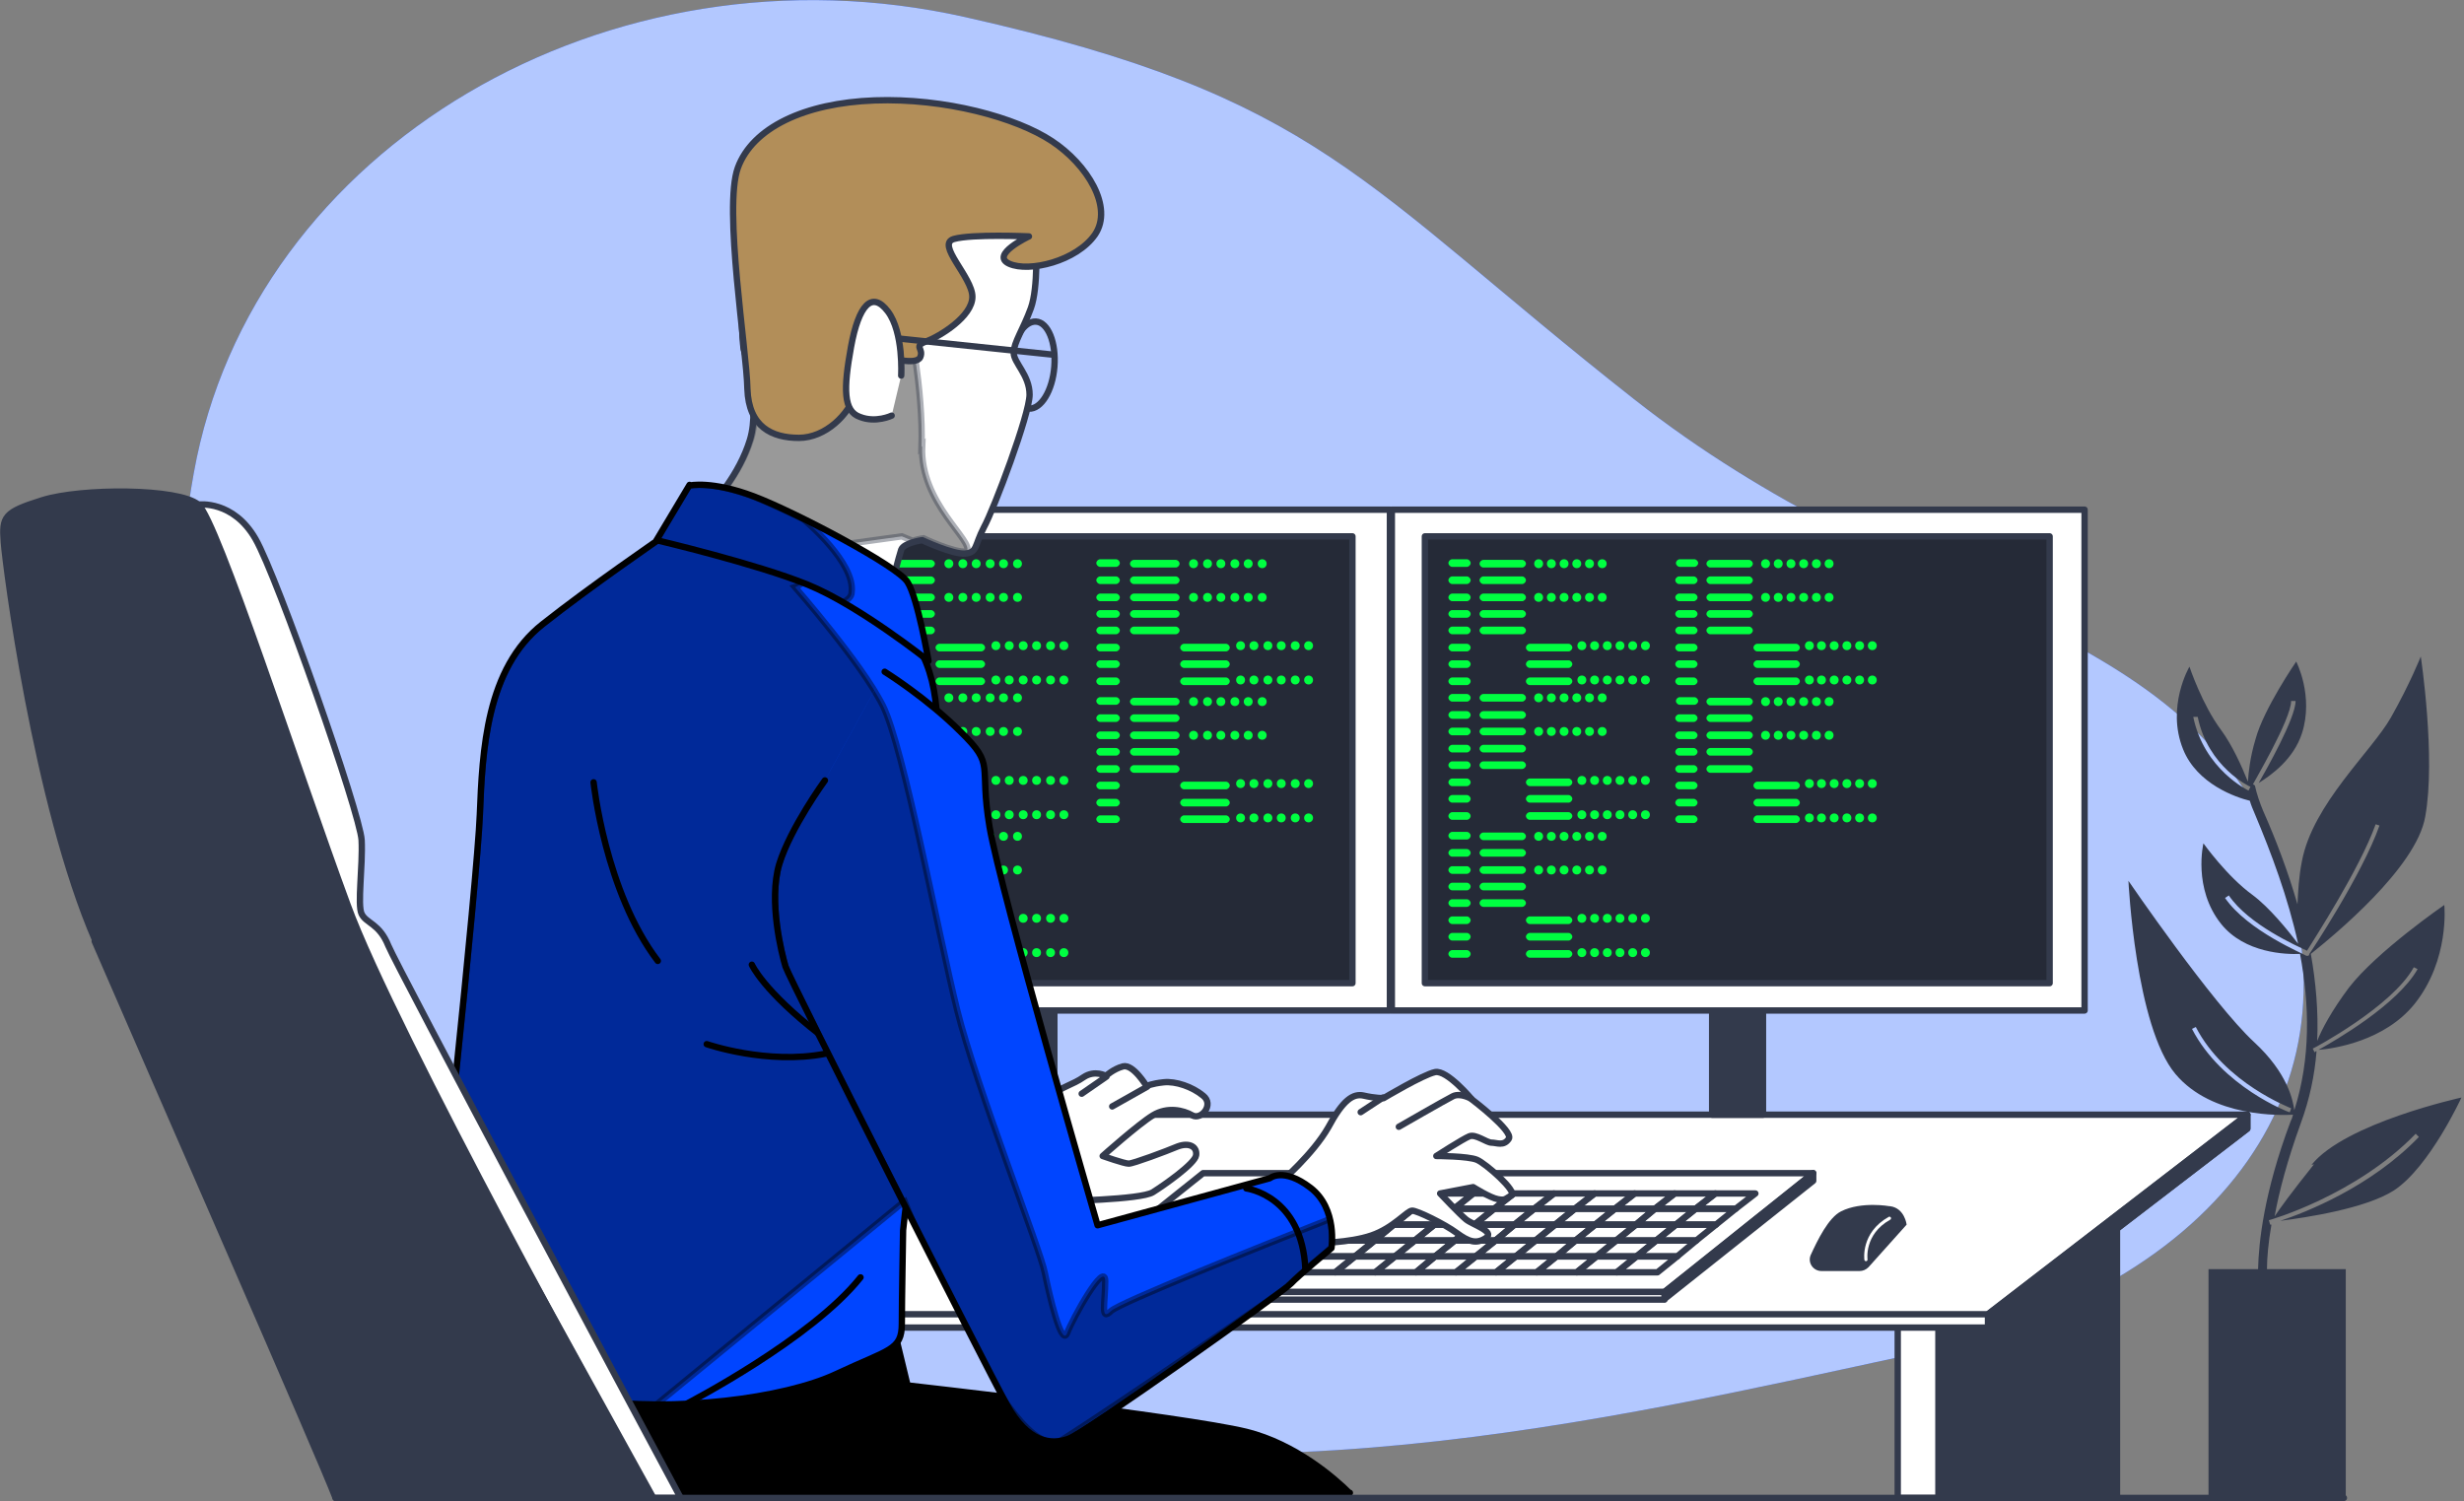 <?xml version="1.0" encoding="UTF-8"?><svg id="Layer_2" xmlns="http://www.w3.org/2000/svg" xmlns:xlink="http://www.w3.org/1999/xlink" viewBox="0 0 387.7 236.2"><rect x="0" y="0" width="387.7" height="236.2" fill="#808080" stroke="none"/><defs><style>.cls-1,.cls-2{fill:#333a4c;}.cls-3,.cls-4,.cls-5{fill:#fff;}.cls-3,.cls-6,.cls-7,.cls-8,.cls-2,.cls-9{stroke:#333a4c;}.cls-3,.cls-6,.cls-10,.cls-11,.cls-8,.cls-12,.cls-2,.cls-13,.cls-9{stroke-linecap:round;stroke-linejoin:round;}.cls-14{fill:#00ff41;}.cls-6{fill:#b28e59;}.cls-7,.cls-15{opacity:.4;stroke-miterlimit:10;}.cls-16{clip-path:url(#clippath-1);}.cls-10,.cls-11,.cls-9{fill:none;}.cls-10,.cls-12,.cls-15,.cls-13{stroke:#000;}.cls-11{stroke:#fff;stroke-width:.5px;}.cls-8{fill:#252a37;}.cls-17{clip-path:url(#clippath-3);}.cls-18,.cls-13{fill:#0045ff;}.cls-19{clip-path:url(#clippath-2);}.cls-5{opacity:.7;}.cls-20{clip-path:url(#clippath);}</style><clipPath id="clippath"><path class="cls-3" d="M163,38.2s.4,7-.8,10.3c-1.2,3.3-2.7,5.4-2.7,7s2.5,3.5,2.5,6.6-5.6,18-7.2,20.9c-1.5,2.9-1,3.9-2.9,4.1s-6.8-2.1-6.8-2.1c0,0-2.9.4-3.3,1.5-.4,1.2-1.4,5.2-1.4,5.2l-28.2-12.6s4.1-4.3,5.8-9.9c1.7-5.6-1-14.3-1-14.3,0,0-2.7-20.3,9.7-26.1,12.4-5.8,30.4-2.1,33.3.8,2.9,2.9,2.9,8.7,2.9,8.7Z"/></clipPath><clipPath id="clippath-1"><path class="cls-13" d="M106.5,82.9s-.3.2-.7.5c-2.7,1.9-12.8,8.8-20.4,14.8-8.9,7-9.5,19.9-9.9,30-.4,10.1-6.9,72.7-8.4,80.4-1.5,7.7,12.3,9.7,25.6,11.7,13.4,1.9,30.6-.2,38.9-4.1,8.3-3.9,10.3-3.7,10.3-7.9s.2-13.9.2-14.7,6-48.2,5.6-62.1c-.4-13.9.8-21.5-2.5-28.4-3.3-7-11.6-12.4-22.6-16.1s-16.1-4.1-16.1-4.1Z"/></clipPath><clipPath id="clippath-2"><path class="cls-13" d="M108.5,76.3l-5.2,8.7s15.7,3.7,23.8,7c8.1,3.3,19,12,19,12,0,0-1.7-9.9-3.3-12.4-1.5-2.5-17.6-11-24.2-13.5s-10.1-1.7-10.1-1.7Z"/></clipPath><clipPath id="clippath-3"><path class="cls-13" d="M129.8,122.8s-5.4,7.4-7.2,13.2c-1.7,5.8.4,14.1,1,16.1.6,1.9,31.5,62.9,34.8,68.9,3.3,6,7,6.4,9.7,5.4,2.7-1,33.9-23.2,35-24.4s6.4-5.6,6.4-5.6c0,0,1-6.2-3.3-9.5-4.3-3.3-6.4-1.5-6.4-1.5l-27.1,7.4s-15.3-52.6-17-62.7c-1.7-10.1,1-9.5-4.5-14.9-5.4-5.4-12-9.5-12-9.5"/></clipPath></defs><g id="Background_Simple"><path class="cls-18" d="M46.2,161s27.5,42.8,86.9,59.9c59.5,17,119.2,2.7,168.2-7.9,49-10.5,71.7-43.7,56.5-79.9-15.2-36.2-57.5-36.3-100.7-70.3C213.9,28.8,207.9,15.3,151.9,2.7,95.8-9.9,39.7,23.2,30.5,74.4c-9.3,51.2,15.8,86.6,15.8,86.6Z"/><path class="cls-5" d="M46.2,161s27.5,42.8,86.9,59.9c59.5,17,119.2,2.7,168.2-7.9,49-10.5,71.7-43.7,56.5-79.9-15.2-36.2-57.5-36.3-100.7-70.3C213.9,28.8,207.9,15.3,151.9,2.7,95.8-9.9,39.7,23.2,30.5,74.4c-9.3,51.2,15.8,86.6,15.8,86.6Z"/></g><g id="Plants"><path class="cls-1" d="M364.1,183.2c-3.6,4.5-5.4,7-6.2,8.2.7-3.9,2-8.8,4.1-14.6,1.4-3.8,2.2-7.6,2.5-11.4-.2,0-.3.2-.3.2l-.3-.6c.1,0,12.5-6.6,15.9-12.8l.6.3c-3.2,5.6-12.9,11.2-15.6,12.7,2.5-.2,10.4-1.4,15.1-7.2,5.6-7,4.7-15.6,4.7-15.6,0,0-10.6,7.3-15,13-2.7,3.6-4.3,6.6-5,8.4.2-4.6-.2-9.2-1-13.7,3.5-2.8,16.6-13.5,18-21.6,1.7-9.3-.7-25.2-.7-25.2,0,0-1.7,4.3-4.7,9.6-3,5.3-12.3,13.6-14,22.6-.5,2.5-.6,4.8-.7,6.8-1.5-5.2-3.4-10.2-5.4-14.7-.5-1.2-1-2.6-1.3-4h0s-.3-.2-.3-.2c0-.1,6-10.2,6-13.1h.7c0,2.7-4.6,10.8-5.8,12.9,2.1-1.3,5.5-3.8,6.8-7.8,1.9-5.9-.9-11.3-.9-11.3,0,0-5.1,7.4-6.4,12.2-.9,3-1.1,5.3-1.2,6.7-1-2.5-2.5-5.8-4.2-8.1-3-4-5-10-5-10,0,0-3.7,6.3-1,13,2.2,5.5,8.4,7.6,10.5,8.1.2.7.5,1.4.8,2.1,2.6,6.2,5.2,13.1,6.8,20.4-1.6-2.1-4.5-5.7-7.2-7.7-4-2.9-7.7-8.1-7.7-8.1,0,0-1.7,7.1,2.8,12.7,3.7,4.6,10.2,4.8,12.4,4.7,1.5,8,1.7,16.4-.9,24.6-.2-1.6-1.1-5.9-6.3-10.7-6.6-6.1-19.8-25.4-19.8-25.4,0,0,1.1,22.9,7.4,30.4,5.8,6.9,16.7,6.5,18.5,6.4-.1.4-.2.7-.4,1.1-4.2,11.2-5,19-5.1,23.2h-7.8v36.2h21.6v-36.2h-12.4c0-1.7.2-4.1.7-7-.1,0-.2,0-.2,0l-.2-.7c.1,0,13.7-3.9,23.1-13.6l.5.5c-7.6,7.9-17.9,11.9-21.8,13.2,3.9-.5,13.4-1.9,17.9-4.8,5.6-3.7,10.6-14.6,10.6-14.6,0,0-18.3,4-23.6,10.6ZM353.8,124.4c0,0-7-3.3-8.7-11.6h.7c1.6,7.9,8.2,11,8.3,11l-.3.6ZM363.4,150.2l-.2.2h-.3c-.4-.3-9.2-3.9-12.8-9.1l.6-.4c3.1,4.6,10.8,8,12.3,8.7,1.1-1.8,8.3-12.9,10.8-19.9l.6.2c-2.7,7.7-11,20.2-11.1,20.3ZM360.2,175c-.1,0-10.6-4-15.3-13.1l.6-.3c4.6,8.9,14.9,12.7,15,12.8l-.2.6Z"/></g><g id="Table"><rect class="cls-3" x="298.6" y="203.2" width="6.4" height="32.5"/><polygon class="cls-2" points="333.1 235.7 333.1 180.6 305.1 203.2 305.1 235.7 333.1 235.7"/><rect class="cls-3" x="79.7" y="203.2" width="6.4" height="32.5"/><polygon class="cls-2" points="114.1 235.7 114.1 180.6 86.1 203.2 86.1 235.7 114.1 235.7"/><polygon class="cls-3" points="312.8 208.9 54.9 208.9 54.8 206.8 353.6 175.4 353.6 177.6 312.8 208.9"/><polygon class="cls-3" points="312.8 206.8 54.9 206.8 120 175.4 353.6 175.4 312.8 206.8"/><polygon class="cls-2" points="312.8 208.9 312.8 206.8 353.6 175.4 353.6 177.6 312.8 208.9"/><path class="cls-1" d="M297.3,189.8s-4.4-.8-7.6.8c-2,1-3.7,4.5-4.8,6.9-.5,1.2.4,2.5,1.7,2.5h6c.5,0,1-.2,1.4-.6l6-6.7s-.3-2.6-2.6-2.9Z"/><path class="cls-11" d="M293.6,198.2s-.6-4.1,3.7-6.5"/><polygon class="cls-3" points="261.9 203.3 165.9 203.3 189.3 184.6 285.3 184.6 261.9 203.3"/><polygon class="cls-9" points="285.3 185.8 285.3 184.6 261.9 203.3 261.9 204.4 285.3 185.8"/><rect class="cls-3" x="165.9" y="203.3" width="96" height="1.2"/><polygon class="cls-9" points="197.2 195.2 194.2 197.7 200.5 197.7 203.6 195.2 197.2 195.2"/><polygon class="cls-9" points="203.6 195.2 200.5 197.7 206.8 197.7 209.9 195.2 203.6 195.2"/><polygon class="cls-9" points="190.9 195.2 187.8 197.7 194.2 197.7 197.2 195.2 190.9 195.2"/><polygon class="cls-9" points="200.3 192.7 194 192.7 190.9 195.2 197.2 195.2 200.3 192.7"/><polygon class="cls-9" points="206.7 192.7 209.7 190.2 203.4 190.2 200.3 192.7 206.7 192.7"/><polygon class="cls-9" points="203.4 190.2 197.1 190.2 194 192.7 200.3 192.7 203.4 190.2"/><polygon class="cls-9" points="209.9 195.2 206.8 197.7 213.2 197.7 216.3 195.2 209.9 195.2"/><polygon class="cls-9" points="241.6 195.2 238.5 197.7 244.9 197.7 247.9 195.2 241.6 195.2"/><polygon class="cls-9" points="213 192.7 216.1 190.2 209.7 190.2 206.7 192.7 213 192.7"/><polygon class="cls-9" points="216.3 195.2 213.2 197.7 219.5 197.7 222.6 195.2 216.3 195.2"/><polygon class="cls-9" points="251.2 197.7 257.5 197.7 260.6 195.2 254.3 195.2 251.2 197.7"/><polygon class="cls-9" points="254.3 195.2 260.6 195.2 263.7 192.7 257.4 192.7 254.3 195.2"/><polygon class="cls-9" points="247.9 195.2 244.9 197.7 251.2 197.7 254.3 195.2 247.9 195.2"/><polygon class="cls-9" points="235.3 195.2 232.2 197.7 238.5 197.7 241.6 195.2 235.3 195.2"/><polygon class="cls-9" points="222.6 195.2 219.5 197.7 225.8 197.7 228.9 195.2 222.6 195.2"/><polygon class="cls-9" points="228.9 195.2 225.8 197.7 232.2 197.7 235.3 195.2 228.9 195.2"/><polygon class="cls-9" points="238.3 192.7 241.4 190.2 235.1 190.2 232 192.7 238.3 192.7"/><polygon class="cls-9" points="244.7 192.7 241.6 195.2 247.9 195.2 251 192.7 244.7 192.7"/><polygon class="cls-9" points="232 192.7 228.9 195.2 235.3 195.2 238.3 192.7 232 192.7"/><polygon class="cls-9" points="219.3 192.7 216.3 195.2 222.6 195.2 225.7 192.7 219.3 192.7"/><polygon class="cls-9" points="238.3 192.7 235.3 195.2 241.6 195.2 244.7 192.7 238.3 192.7"/><polygon class="cls-9" points="219.3 192.7 222.4 190.2 216.1 190.2 213 192.7 219.3 192.7"/><polygon class="cls-9" points="200.3 192.7 197.2 195.2 203.6 195.2 206.7 192.7 200.3 192.7"/><polygon class="cls-9" points="213 192.7 209.9 195.2 216.3 195.2 219.3 192.7 213 192.7"/><polygon class="cls-9" points="206.7 192.7 203.6 195.2 209.9 195.2 213 192.7 206.7 192.7"/><polygon class="cls-9" points="225.7 192.7 222.6 195.2 228.9 195.2 232 192.7 225.7 192.7"/><polygon class="cls-9" points="232 192.7 235.1 190.2 228.8 190.2 225.7 192.7 232 192.7"/><polygon class="cls-9" points="257.4 192.7 263.7 192.7 266.8 190.2 260.4 190.2 257.4 192.7"/><polygon class="cls-9" points="225.7 192.7 228.8 190.2 222.4 190.2 219.3 192.7 225.7 192.7"/><polygon class="cls-9" points="251 192.7 254.1 190.2 247.8 190.2 244.7 192.7 251 192.7"/><polygon class="cls-9" points="257.4 192.7 260.4 190.2 254.1 190.2 251 192.7 257.4 192.7"/><polygon class="cls-9" points="247.9 195.2 254.3 195.2 257.4 192.7 251 192.7 247.9 195.2"/><polygon class="cls-9" points="244.7 192.7 247.8 190.2 241.4 190.2 238.3 192.7 244.7 192.7"/><polygon class="cls-9" points="225.8 197.7 222.8 200.2 229.1 200.2 232.2 197.7 225.8 197.7"/><polygon class="cls-9" points="232.2 197.7 229.1 200.2 235.4 200.2 238.5 197.7 232.2 197.7"/><polygon class="cls-9" points="219.5 197.7 216.4 200.2 222.8 200.2 225.8 197.7 219.5 197.7"/><polygon class="cls-9" points="238.5 197.7 235.4 200.2 241.8 200.2 244.9 197.7 238.5 197.7"/><polygon class="cls-9" points="213.2 197.7 210.1 200.2 216.4 200.2 219.5 197.7 213.2 197.7"/><polygon class="cls-9" points="206.8 197.7 203.7 200.2 210.1 200.2 213.2 197.7 206.8 197.7"/><polygon class="cls-9" points="244.9 197.7 241.8 200.2 248.1 200.2 251.2 197.7 244.9 197.7"/><polygon class="cls-9" points="194.2 197.7 191.1 200.2 197.4 200.2 200.5 197.7 194.2 197.7"/><polygon class="cls-9" points="200.5 197.7 197.4 200.2 203.7 200.2 206.8 197.7 200.5 197.7"/><polygon class="cls-9" points="260.6 195.2 266.9 195.2 270 192.7 263.7 192.7 260.6 195.2"/><polygon class="cls-9" points="269.9 187.8 266.8 190.2 273.1 190.2 276.2 187.8 269.9 187.8"/><polygon class="cls-9" points="263.7 192.7 270 192.7 273.1 190.2 266.8 190.2 263.7 192.7"/><polygon class="cls-9" points="187.8 197.7 184.7 200.2 191.1 200.2 194.2 197.7 187.8 197.7"/><polygon class="cls-9" points="251.2 197.7 248.1 200.2 254.4 200.2 257.5 197.7 251.2 197.7"/><polygon class="cls-9" points="254.4 200.2 260.8 200.2 263.9 197.7 257.5 197.7 254.4 200.2"/><polygon class="cls-9" points="257.5 197.7 263.9 197.7 266.9 195.2 260.6 195.2 257.5 197.7"/><polygon class="cls-9" points="194 192.7 187.7 192.7 184.6 195.2 190.9 195.2 194 192.7"/><polygon class="cls-9" points="235.1 190.2 238.2 187.8 231.8 187.8 228.8 190.2 235.1 190.2"/><polygon class="cls-9" points="241.4 190.2 244.5 187.8 238.2 187.8 235.1 190.2 241.4 190.2"/><polygon class="cls-9" points="228.8 190.2 231.8 187.8 225.5 187.8 222.4 190.2 228.8 190.2"/><polygon class="cls-9" points="247.8 190.2 250.9 187.8 244.5 187.8 241.4 190.2 247.8 190.2"/><polygon class="cls-9" points="260.4 190.2 263.5 187.8 257.2 187.8 254.1 190.2 260.4 190.2"/><polygon class="cls-9" points="254.1 190.2 257.2 187.8 250.9 187.8 247.8 190.2 254.1 190.2"/><polygon class="cls-9" points="222.4 190.2 225.5 187.8 219.2 187.8 216.1 190.2 222.4 190.2"/><polygon class="cls-9" points="190.9 195.2 184.6 195.2 181.5 197.7 187.8 197.7 190.9 195.2"/><polygon class="cls-9" points="197.1 190.2 190.7 190.2 187.7 192.7 194 192.7 197.1 190.2"/><polygon class="cls-9" points="266.8 190.2 269.9 187.8 263.5 187.8 260.4 190.2 266.8 190.2"/><polygon class="cls-9" points="181.5 197.7 178.4 200.2 184.7 200.2 187.8 197.7 181.5 197.7"/><polygon class="cls-9" points="200.2 187.8 193.8 187.8 190.7 190.2 197.1 190.2 200.2 187.8"/><polygon class="cls-9" points="209.7 190.2 212.8 187.8 206.5 187.8 203.4 190.2 209.7 190.2"/><polygon class="cls-9" points="203.4 190.2 206.5 187.8 200.2 187.8 197.1 190.2 203.4 190.2"/><polygon class="cls-9" points="216.1 190.2 219.2 187.8 212.8 187.8 209.7 190.2 216.1 190.2"/></g><g id="Device_3"><rect class="cls-3" x="270.3" y="157.4" width="6.1" height="17.8"/><rect class="cls-2" x="269.4" y="157.4" width="8" height="18"/><rect class="cls-3" x="219" y="80.2" width="109" height="78.8"/><rect class="cls-8" x="224.2" y="84.4" width="98.3" height="70.3"/><path class="cls-14" d="M230.8,89.2h-2.3c-.3,0-.6-.3-.6-.6s.3-.6.6-.6h2.3c.3,0,.6.3.6.6s-.3.6-.6.6ZM231.4,91.3c0-.3-.3-.6-.6-.6h-2.3c-.3,0-.6.3-.6.6s.3.6.6.6h2.3c.3,0,.6-.3.6-.6ZM231.4,94c0-.3-.3-.6-.6-.6h-2.3c-.3,0-.6.3-.6.6s.3.6.6.6h2.3c.3,0,.6-.3.6-.6ZM231.4,96.6c0-.3-.3-.6-.6-.6h-2.3c-.3,0-.6.3-.6.6s.3.6.6.6h2.3c.3,0,.6-.3.6-.6ZM231.4,99.2c0-.3-.3-.6-.6-.6h-2.3c-.3,0-.6.3-.6.6s.3.6.6.6h2.3c.3,0,.6-.3.6-.6ZM231.4,101.9c0-.3-.3-.6-.6-.6h-2.3c-.3,0-.6.3-.6.6s.3.6.6.6h2.3c.3,0,.6-.3.6-.6ZM231.4,104.5c0-.3-.3-.6-.6-.6h-2.3c-.3,0-.6.3-.6.6s.3.6.6.6h2.3c.3,0,.6-.3.6-.6ZM231.4,107.2c0-.3-.3-.6-.6-.6h-2.3c-.3,0-.6.3-.6.6s.3.6.6.6h2.3c.3,0,.6-.3.6-.6ZM240.1,88.7c0-.3-.3-.6-.6-.6h-6.1c-.3,0-.6.3-.6.6s.3.6.6.6h6.1c.3,0,.6-.3.6-.6ZM240.1,91.3c0-.3-.3-.6-.6-.6h-6.1c-.3,0-.6.3-.6.6s.3.6.6.6h6.1c.3,0,.6-.3.6-.6ZM240.1,94c0-.3-.3-.6-.6-.6h-6.1c-.3,0-.6.3-.6.6s.3.6.6.6h6.1c.3,0,.6-.3.6-.6ZM240.1,96.6c0-.3-.3-.6-.6-.6h-6.1c-.3,0-.6.3-.6.6s.3.6.6.6h6.1c.3,0,.6-.3.6-.6ZM240.1,99.2c0-.3-.3-.6-.6-.6h-6.1c-.3,0-.6.3-.6.6s.3.6.6.6h6.1c.3,0,.6-.3.6-.6ZM247.4,101.9c0-.3-.3-.6-.6-.6h-6.1c-.3,0-.6.3-.6.6s.3.6.6.6h6.1c.3,0,.6-.3.6-.6ZM247.4,104.5c0-.3-.3-.6-.6-.6h-6.1c-.3,0-.6.3-.6.6s.3.6.6.6h6.1c.3,0,.6-.3.6-.6ZM247.4,107.2c0-.3-.3-.6-.6-.6h-6.1c-.3,0-.6.3-.6.6s.3.6.6.6h6.1c.3,0,.6-.3.6-.6ZM242.8,88.7c0-.4-.3-.7-.7-.7s-.7.3-.7.7.3.7.7.7.7-.3.7-.7ZM244.8,88.7c0-.4-.3-.7-.7-.7s-.7.3-.7.7.3.7.7.7.7-.3.7-.7ZM246.8,88.7c0-.4-.3-.7-.7-.7s-.7.3-.7.7.3.7.7.7.7-.3.7-.7ZM248.8,88.7c0-.4-.3-.7-.7-.7s-.7.3-.7.7.3.7.7.7.7-.3.7-.7ZM250.8,88.7c0-.4-.3-.7-.7-.7s-.7.3-.7.7.3.7.7.7.7-.3.7-.7ZM252.8,88.7c0-.4-.3-.7-.7-.7s-.7.3-.7.7.3.7.7.7.7-.3.7-.7ZM242.8,94c0-.4-.3-.7-.7-.7s-.7.3-.7.7.3.7.7.7.7-.3.7-.7ZM244.8,94c0-.4-.3-.7-.7-.7s-.7.3-.7.7.3.7.7.7.7-.3.7-.7ZM246.8,94c0-.4-.3-.7-.7-.7s-.7.3-.7.7.3.7.7.7.7-.3.7-.7ZM248.8,94c0-.4-.3-.7-.7-.7s-.7.3-.7.7.3.7.7.7.7-.3.7-.7ZM250.8,94c0-.4-.3-.7-.7-.7s-.7.3-.7.7.3.7.7.7.7-.3.7-.7ZM252.8,94c0-.4-.3-.7-.7-.7s-.7.3-.7.7.3.7.7.7.7-.3.7-.7ZM249.6,101.6c0-.4-.3-.7-.7-.7s-.7.3-.7.7.3.7.7.7.7-.3.7-.7ZM251.6,101.6c0-.4-.3-.7-.7-.7s-.7.3-.7.7.3.7.7.7.7-.3.7-.7ZM253.6,101.6c0-.4-.3-.7-.7-.7s-.7.3-.7.7.3.7.7.7.7-.3.7-.7ZM255.6,101.6c0-.4-.3-.7-.7-.7s-.7.3-.7.7.3.7.7.7.7-.3.7-.7ZM257.6,101.6c0-.4-.3-.7-.7-.7s-.7.3-.7.7.3.7.7.7.7-.3.7-.7ZM259.6,101.6c0-.4-.3-.7-.7-.7s-.7.3-.7.7.3.7.7.7.7-.3.7-.7ZM249.6,107c0-.4-.3-.7-.7-.7s-.7.3-.7.7.3.7.7.7.7-.3.7-.7ZM251.6,107c0-.4-.3-.7-.7-.7s-.7.3-.7.7.3.7.7.7.7-.3.7-.7ZM253.6,107c0-.4-.3-.7-.7-.7s-.7.3-.7.7.3.7.7.7.7-.3.7-.7ZM255.6,107c0-.4-.3-.7-.7-.7s-.7.3-.7.7.3.7.7.7.7-.3.7-.7ZM257.6,107c0-.4-.3-.7-.7-.7s-.7.3-.7.7.3.7.7.7.7-.3.7-.7ZM259.6,107c0-.4-.3-.7-.7-.7s-.7.3-.7.7.3.7.7.7.7-.3.7-.7Z"/><path class="cls-14" d="M230.8,110.4h-2.3c-.3,0-.6-.3-.6-.6s.3-.6.6-.6h2.3c.3,0,.6.3.6.6s-.3.6-.6.6ZM231.4,112.5c0-.3-.3-.6-.6-.6h-2.3c-.3,0-.6.3-.6.6s.3.6.6.6h2.3c.3,0,.6-.3.6-.6ZM231.4,115.1c0-.3-.3-.6-.6-.6h-2.3c-.3,0-.6.3-.6.6s.3.6.6.6h2.3c.3,0,.6-.3.6-.6ZM231.4,117.8c0-.3-.3-.6-.6-.6h-2.3c-.3,0-.6.3-.6.6s.3.6.6.6h2.3c.3,0,.6-.3.6-.6ZM231.4,120.4c0-.3-.3-.6-.6-.6h-2.3c-.3,0-.6.3-.6.6s.3.6.6.6h2.3c.3,0,.6-.3.6-.6ZM231.4,123.1c0-.3-.3-.6-.6-.6h-2.3c-.3,0-.6.3-.6.6s.3.6.6.6h2.3c.3,0,.6-.3.6-.6ZM231.4,125.7c0-.3-.3-.6-.6-.6h-2.3c-.3,0-.6.3-.6.6s.3.6.6.6h2.3c.3,0,.6-.3.6-.6ZM231.4,128.4c0-.3-.3-.6-.6-.6h-2.3c-.3,0-.6.3-.6.6s.3.6.6.6h2.3c.3,0,.6-.3.6-.6ZM240.1,109.8c0-.3-.3-.6-.6-.6h-6.1c-.3,0-.6.3-.6.6s.3.6.6.6h6.1c.3,0,.6-.3.6-.6ZM240.1,112.5c0-.3-.3-.6-.6-.6h-6.1c-.3,0-.6.3-.6.6s.3.6.6.6h6.1c.3,0,.6-.3.6-.6ZM240.1,115.1c0-.3-.3-.6-.6-.6h-6.1c-.3,0-.6.3-.6.6s.3.6.6.6h6.1c.3,0,.6-.3.6-.6ZM240.1,117.8c0-.3-.3-.6-.6-.6h-6.1c-.3,0-.6.3-.6.6s.3.6.6.6h6.1c.3,0,.6-.3.6-.6ZM240.1,120.4c0-.3-.3-.6-.6-.6h-6.1c-.3,0-.6.3-.6.6s.3.6.6.6h6.1c.3,0,.6-.3.6-.6ZM247.4,123.1c0-.3-.3-.6-.6-.6h-6.1c-.3,0-.6.3-.6.6s.3.6.6.6h6.1c.3,0,.6-.3.6-.6ZM247.4,125.7c0-.3-.3-.6-.6-.6h-6.1c-.3,0-.6.3-.6.6s.3.6.6.6h6.1c.3,0,.6-.3.6-.6ZM247.4,128.4c0-.3-.3-.6-.6-.6h-6.1c-.3,0-.6.3-.6.6s.3.6.6.6h6.1c.3,0,.6-.3.6-.6ZM242.8,109.8c0-.4-.3-.7-.7-.7s-.7.3-.7.7.3.7.7.7.7-.3.7-.7ZM244.8,109.8c0-.4-.3-.7-.7-.7s-.7.3-.7.7.3.7.7.7.7-.3.7-.7ZM246.8,109.8c0-.4-.3-.7-.7-.7s-.7.3-.7.7.3.7.7.7.7-.3.7-.7ZM248.8,109.8c0-.4-.3-.7-.7-.7s-.7.3-.7.7.3.7.7.7.7-.3.7-.7ZM250.8,109.8c0-.4-.3-.7-.7-.7s-.7.3-.7.7.3.7.7.7.7-.3.7-.7ZM252.8,109.8c0-.4-.3-.7-.7-.7s-.7.3-.7.7.3.7.7.7.7-.3.7-.7ZM242.8,115.1c0-.4-.3-.7-.7-.7s-.7.3-.7.7.3.7.7.7.7-.3.7-.7ZM244.8,115.1c0-.4-.3-.7-.7-.7s-.7.3-.7.7.3.7.7.7.7-.3.7-.7ZM246.8,115.1c0-.4-.3-.7-.7-.7s-.7.3-.7.7.3.7.7.7.7-.3.7-.7ZM248.8,115.1c0-.4-.3-.7-.7-.7s-.7.3-.7.7.3.7.7.7.7-.3.7-.7ZM250.8,115.1c0-.4-.3-.7-.7-.7s-.7.3-.7.7.3.7.7.7.7-.3.7-.7ZM252.8,115.1c0-.4-.3-.7-.7-.7s-.7.3-.7.7.3.7.7.7.7-.3.7-.7ZM249.6,122.8c0-.4-.3-.7-.7-.7s-.7.3-.7.7.3.7.7.7.7-.3.7-.7ZM251.6,122.8c0-.4-.3-.7-.7-.7s-.7.3-.7.7.3.7.7.7.7-.3.7-.7ZM253.6,122.8c0-.4-.3-.7-.7-.7s-.7.3-.7.7.3.7.7.7.7-.3.7-.7ZM255.6,122.8c0-.4-.3-.7-.7-.7s-.7.3-.7.7.3.7.7.7.7-.3.7-.7ZM257.6,122.8c0-.4-.3-.7-.7-.7s-.7.3-.7.7.3.7.7.7.7-.3.7-.7ZM259.6,122.8c0-.4-.3-.7-.7-.7s-.7.3-.7.7.3.7.7.7.7-.3.7-.7ZM249.6,128.2c0-.4-.3-.7-.7-.7s-.7.3-.7.7.3.7.7.7.7-.3.7-.7ZM251.6,128.2c0-.4-.3-.7-.7-.7s-.7.3-.7.7.3.7.7.7.7-.3.7-.7ZM253.6,128.2c0-.4-.3-.7-.7-.7s-.7.3-.7.7.3.7.7.7.7-.3.7-.7ZM255.6,128.2c0-.4-.3-.7-.7-.7s-.7.3-.7.7.3.7.7.7.7-.3.7-.7ZM257.6,128.2c0-.4-.3-.7-.7-.7s-.7.3-.7.7.3.7.7.7.7-.3.7-.7ZM259.6,128.2c0-.4-.3-.7-.7-.7s-.7.3-.7.7.3.7.7.7.7-.3.7-.7Z"/><path class="cls-14" d="M230.8,132.1h-2.3c-.3,0-.6-.3-.6-.6s.3-.6.6-.6h2.3c.3,0,.6.3.6.6s-.3.6-.6.6ZM231.4,134.2c0-.3-.3-.6-.6-.6h-2.3c-.3,0-.6.3-.6.6s.3.6.6.6h2.3c.3,0,.6-.3.6-.6ZM231.4,136.9c0-.3-.3-.6-.6-.6h-2.3c-.3,0-.6.3-.6.6s.3.6.6.6h2.3c.3,0,.6-.3.6-.6ZM231.4,139.5c0-.3-.3-.6-.6-.6h-2.3c-.3,0-.6.3-.6.6s.3.6.6.6h2.3c.3,0,.6-.3.6-.6ZM231.4,142.1c0-.3-.3-.6-.6-.6h-2.3c-.3,0-.6.3-.6.6s.3.6.6.6h2.3c.3,0,.6-.3.6-.6ZM231.4,144.8c0-.3-.3-.6-.6-.6h-2.3c-.3,0-.6.3-.6.6s.3.6.6.6h2.3c.3,0,.6-.3.6-.6ZM231.4,147.4c0-.3-.3-.6-.6-.6h-2.3c-.3,0-.6.3-.6.6s.3.6.6.6h2.3c.3,0,.6-.3.6-.6ZM231.4,150.1c0-.3-.3-.6-.6-.6h-2.3c-.3,0-.6.3-.6.6s.3.6.6.6h2.3c.3,0,.6-.3.6-.6ZM240.1,131.6c0-.3-.3-.6-.6-.6h-6.1c-.3,0-.6.3-.6.6s.3.6.6.6h6.1c.3,0,.6-.3.6-.6ZM240.1,134.2c0-.3-.3-.6-.6-.6h-6.1c-.3,0-.6.3-.6.6s.3.6.6.6h6.1c.3,0,.6-.3.6-.6ZM240.1,136.9c0-.3-.3-.6-.6-.6h-6.1c-.3,0-.6.3-.6.6s.3.6.6.6h6.1c.3,0,.6-.3.6-.6ZM240.1,139.5c0-.3-.3-.6-.6-.6h-6.1c-.3,0-.6.3-.6.6s.3.6.6.6h6.1c.3,0,.6-.3.6-.6ZM240.1,142.1c0-.3-.3-.6-.6-.6h-6.1c-.3,0-.6.3-.6.6s.3.6.6.6h6.1c.3,0,.6-.3.6-.6ZM247.4,144.8c0-.3-.3-.6-.6-.6h-6.1c-.3,0-.6.3-.6.6s.3.6.6.6h6.1c.3,0,.6-.3.6-.6ZM247.4,147.4c0-.3-.3-.6-.6-.6h-6.1c-.3,0-.6.3-.6.6s.3.6.6.6h6.1c.3,0,.6-.3.6-.6ZM247.4,150.1c0-.3-.3-.6-.6-.6h-6.1c-.3,0-.6.3-.6.6s.3.6.6.6h6.1c.3,0,.6-.3.6-.6ZM242.8,131.6c0-.4-.3-.7-.7-.7s-.7.3-.7.7.3.7.7.7.7-.3.7-.7ZM244.8,131.6c0-.4-.3-.7-.7-.7s-.7.3-.7.7.3.7.7.7.7-.3.7-.7ZM246.8,131.6c0-.4-.3-.7-.7-.7s-.7.3-.7.7.3.7.7.7.7-.3.7-.7ZM248.8,131.6c0-.4-.3-.7-.7-.7s-.7.3-.7.7.3.7.7.7.7-.3.7-.7ZM250.8,131.6c0-.4-.3-.7-.7-.7s-.7.3-.7.7.3.7.7.7.7-.3.7-.7ZM252.8,131.6c0-.4-.3-.7-.7-.7s-.7.3-.7.7.3.7.7.7.7-.3.7-.7ZM242.8,136.9c0-.4-.3-.7-.7-.7s-.7.3-.7.7.3.7.7.7.7-.3.7-.7ZM244.8,136.9c0-.4-.3-.7-.7-.7s-.7.3-.7.7.3.7.7.7.7-.3.7-.7ZM246.8,136.9c0-.4-.3-.7-.7-.7s-.7.3-.7.7.3.7.7.7.7-.3.7-.7ZM248.8,136.9c0-.4-.3-.7-.7-.7s-.7.3-.7.7.3.7.7.7.7-.3.7-.7ZM250.8,136.9c0-.4-.3-.7-.7-.7s-.7.3-.7.7.3.7.7.7.7-.3.7-.7ZM252.8,136.9c0-.4-.3-.7-.7-.7s-.7.3-.7.7.3.7.7.7.7-.3.7-.7ZM249.6,144.5c0-.4-.3-.7-.7-.7s-.7.3-.7.7.3.7.7.7.7-.3.7-.7ZM251.6,144.5c0-.4-.3-.7-.7-.7s-.7.3-.7.7.3.7.7.7.7-.3.7-.7ZM253.6,144.5c0-.4-.3-.7-.7-.7s-.7.3-.7.7.3.7.7.7.7-.3.7-.7ZM255.6,144.5c0-.4-.3-.7-.7-.7s-.7.3-.7.7.3.7.7.7.7-.3.7-.7ZM257.6,144.5c0-.4-.3-.7-.7-.7s-.7.3-.7.7.3.7.7.7.7-.3.7-.7ZM259.6,144.5c0-.4-.3-.7-.7-.7s-.7.3-.7.7.3.7.7.7.7-.3.7-.7ZM249.6,149.9c0-.4-.3-.7-.7-.7s-.7.3-.7.7.3.7.7.7.7-.3.7-.7ZM251.6,149.9c0-.4-.3-.7-.7-.7s-.7.3-.7.7.3.7.7.7.7-.3.7-.7ZM253.6,149.9c0-.4-.3-.7-.7-.7s-.7.3-.7.7.3.7.7.7.7-.3.7-.7ZM255.6,149.9c0-.4-.3-.7-.7-.7s-.7.3-.7.7.3.7.7.7.7-.3.7-.7ZM257.6,149.9c0-.4-.3-.7-.7-.7s-.7.3-.7.7.3.7.7.7.7-.3.7-.7ZM259.6,149.9c0-.4-.3-.7-.7-.7s-.7.3-.7.7.3.7.7.7.7-.3.7-.7Z"/><path class="cls-14" d="M266.6,89.2h-2.3c-.3,0-.6-.3-.6-.6s.3-.6.6-.6h2.3c.3,0,.6.3.6.6s-.3.6-.6.6ZM267.1,91.3c0-.3-.3-.6-.6-.6h-2.3c-.3,0-.6.3-.6.6s.3.6.6.6h2.3c.3,0,.6-.3.6-.6ZM267.1,94c0-.3-.3-.6-.6-.6h-2.3c-.3,0-.6.3-.6.6s.3.6.6.6h2.3c.3,0,.6-.3.6-.6ZM267.1,96.6c0-.3-.3-.6-.6-.6h-2.3c-.3,0-.6.3-.6.6s.3.6.6.6h2.3c.3,0,.6-.3.6-.6ZM267.1,99.2c0-.3-.3-.6-.6-.6h-2.3c-.3,0-.6.3-.6.6s.3.6.6.6h2.3c.3,0,.6-.3.6-.6ZM267.1,101.9c0-.3-.3-.6-.6-.6h-2.3c-.3,0-.6.3-.6.6s.3.6.6.6h2.3c.3,0,.6-.3.6-.6ZM267.1,104.5c0-.3-.3-.6-.6-.6h-2.3c-.3,0-.6.3-.6.6s.3.6.6.6h2.3c.3,0,.6-.3.6-.6ZM267.1,107.2c0-.3-.3-.6-.6-.6h-2.3c-.3,0-.6.3-.6.6s.3.6.6.6h2.3c.3,0,.6-.3.6-.6ZM275.8,88.7c0-.3-.3-.6-.6-.6h-6.1c-.3,0-.6.3-.6.6s.3.6.6.6h6.1c.3,0,.6-.3.6-.6ZM275.8,91.3c0-.3-.3-.6-.6-.6h-6.1c-.3,0-.6.3-.6.6s.3.6.6.6h6.1c.3,0,.6-.3.6-.6ZM275.8,94c0-.3-.3-.6-.6-.6h-6.1c-.3,0-.6.3-.6.6s.3.6.6.6h6.1c.3,0,.6-.3.6-.6ZM275.8,96.6c0-.3-.3-.6-.6-.6h-6.1c-.3,0-.6.3-.6.6s.3.6.6.6h6.1c.3,0,.6-.3.6-.6ZM275.8,99.2c0-.3-.3-.6-.6-.6h-6.1c-.3,0-.6.3-.6.6s.3.6.6.6h6.1c.3,0,.6-.3.6-.6ZM283.2,101.9c0-.3-.3-.6-.6-.6h-6.1c-.3,0-.6.3-.6.6s.3.6.6.6h6.1c.3,0,.6-.3.6-.6ZM283.2,104.5c0-.3-.3-.6-.6-.6h-6.1c-.3,0-.6.3-.6.6s.3.6.6.6h6.1c.3,0,.6-.3.6-.6ZM283.2,107.2c0-.3-.3-.6-.6-.6h-6.1c-.3,0-.6.3-.6.6s.3.6.6.6h6.1c.3,0,.6-.3.6-.6ZM278.5,88.7c0-.4-.3-.7-.7-.7s-.7.3-.7.7.3.7.7.7.7-.3.7-.7ZM280.5,88.7c0-.4-.3-.7-.7-.7s-.7.3-.7.7.3.7.7.7.7-.3.7-.7ZM282.5,88.7c0-.4-.3-.7-.7-.7s-.7.3-.7.7.3.7.7.7.7-.3.7-.7ZM284.5,88.7c0-.4-.3-.7-.7-.7s-.7.3-.7.7.3.7.7.7.7-.3.7-.7ZM286.5,88.7c0-.4-.3-.7-.7-.7s-.7.3-.7.7.3.7.7.7.7-.3.7-.7ZM288.5,88.7c0-.4-.3-.7-.7-.7s-.7.3-.7.7.3.7.7.7.7-.3.7-.7ZM278.5,94c0-.4-.3-.7-.7-.7s-.7.3-.7.7.3.7.7.7.7-.3.7-.7ZM280.5,94c0-.4-.3-.7-.7-.7s-.7.3-.7.7.3.7.7.7.7-.3.7-.7ZM282.5,94c0-.4-.3-.7-.7-.7s-.7.3-.7.7.3.7.7.7.7-.3.7-.7ZM284.5,94c0-.4-.3-.7-.7-.7s-.7.3-.7.7.3.7.7.7.7-.3.7-.7ZM286.5,94c0-.4-.3-.7-.7-.7s-.7.3-.7.7.3.7.7.7.7-.3.7-.7ZM288.5,94c0-.4-.3-.7-.7-.7s-.7.3-.7.7.3.7.7.7.7-.3.7-.7ZM285.4,101.6c0-.4-.3-.7-.7-.7s-.7.3-.7.7.3.7.7.7.7-.3.7-.7ZM287.3,101.6c0-.4-.3-.7-.7-.7s-.7.3-.7.7.3.7.7.7.7-.3.7-.7ZM289.3,101.6c0-.4-.3-.7-.7-.7s-.7.3-.7.7.3.7.7.7.7-.3.7-.7ZM291.3,101.6c0-.4-.3-.7-.7-.7s-.7.3-.7.7.3.7.7.7.7-.3.7-.7ZM293.3,101.6c0-.4-.3-.7-.7-.7s-.7.3-.7.7.3.7.7.7.7-.3.7-.7ZM295.3,101.6c0-.4-.3-.7-.7-.7s-.7.3-.7.7.3.7.7.7.7-.3.7-.7ZM285.4,107c0-.4-.3-.7-.7-.7s-.7.3-.7.7.3.7.7.7.7-.3.7-.7ZM287.3,107c0-.4-.3-.7-.7-.7s-.7.3-.7.7.3.7.7.7.7-.3.7-.7ZM289.3,107c0-.4-.3-.7-.7-.7s-.7.3-.7.7.3.7.7.7.7-.3.7-.7ZM291.3,107c0-.4-.3-.7-.7-.7s-.7.3-.7.7.3.7.7.7.7-.3.7-.7ZM293.3,107c0-.4-.3-.7-.7-.7s-.7.3-.7.7.3.7.7.7.7-.3.7-.7ZM295.3,107c0-.4-.3-.7-.7-.7s-.7.3-.7.7.3.7.7.7.7-.3.7-.7Z"/><path class="cls-14" d="M266.6,110.9h-2.3c-.3,0-.6-.3-.6-.6s.3-.6.6-.6h2.3c.3,0,.6.3.6.6s-.3.6-.6.6ZM267.1,113c0-.3-.3-.6-.6-.6h-2.3c-.3,0-.6.3-.6.6s.3.6.6.6h2.3c.3,0,.6-.3.6-.6ZM267.1,115.7c0-.3-.3-.6-.6-.6h-2.3c-.3,0-.6.3-.6.6s.3.6.6.6h2.3c.3,0,.6-.3.6-.6ZM267.1,118.3c0-.3-.3-.6-.6-.6h-2.3c-.3,0-.6.3-.6.6s.3.6.6.6h2.3c.3,0,.6-.3.6-.6ZM267.1,121c0-.3-.3-.6-.6-.6h-2.3c-.3,0-.6.3-.6.6s.3.6.6.6h2.3c.3,0,.6-.3.6-.6ZM267.1,123.6c0-.3-.3-.6-.6-.6h-2.3c-.3,0-.6.3-.6.6s.3.6.6.6h2.3c.3,0,.6-.3.6-.6ZM267.1,126.3c0-.3-.3-.6-.6-.6h-2.3c-.3,0-.6.3-.6.6s.3.6.6.6h2.3c.3,0,.6-.3.6-.6ZM267.1,128.9c0-.3-.3-.6-.6-.6h-2.3c-.3,0-.6.3-.6.6s.3.6.6.6h2.3c.3,0,.6-.3.6-.6ZM275.8,110.4c0-.3-.3-.6-.6-.6h-6.1c-.3,0-.6.3-.6.6s.3.6.6.6h6.1c.3,0,.6-.3.6-.6ZM275.8,113c0-.3-.3-.6-.6-.6h-6.1c-.3,0-.6.3-.6.6s.3.6.6.6h6.1c.3,0,.6-.3.6-.6ZM275.8,115.7c0-.3-.3-.6-.6-.6h-6.1c-.3,0-.6.3-.6.6s.3.6.6.6h6.1c.3,0,.6-.3.6-.6ZM275.8,118.3c0-.3-.3-.6-.6-.6h-6.1c-.3,0-.6.3-.6.6s.3.6.6.6h6.1c.3,0,.6-.3.6-.6ZM275.8,121c0-.3-.3-.6-.6-.6h-6.1c-.3,0-.6.3-.6.6s.3.6.6.6h6.1c.3,0,.6-.3.6-.6ZM283.2,123.6c0-.3-.3-.6-.6-.6h-6.1c-.3,0-.6.3-.6.6s.3.6.6.6h6.1c.3,0,.6-.3.6-.6ZM283.2,126.3c0-.3-.3-.6-.6-.6h-6.1c-.3,0-.6.3-.6.6s.3.6.6.6h6.1c.3,0,.6-.3.6-.6ZM283.2,128.9c0-.3-.3-.6-.6-.6h-6.1c-.3,0-.6.3-.6.6s.3.6.6.6h6.1c.3,0,.6-.3.6-.6ZM278.5,110.4c0-.4-.3-.7-.7-.7s-.7.3-.7.7.3.7.7.7.7-.3.7-.7ZM280.5,110.4c0-.4-.3-.7-.7-.7s-.7.3-.7.7.3.7.7.7.7-.3.7-.7ZM282.5,110.4c0-.4-.3-.7-.7-.7s-.7.3-.7.7.3.7.7.7.7-.3.7-.7ZM284.5,110.4c0-.4-.3-.7-.7-.7s-.7.3-.7.7.3.7.7.7.7-.3.7-.7ZM286.5,110.4c0-.4-.3-.7-.7-.7s-.7.3-.7.7.3.7.7.7.7-.3.7-.7ZM288.5,110.4c0-.4-.3-.7-.7-.7s-.7.3-.7.7.3.7.7.7.7-.3.7-.7ZM278.5,115.7c0-.4-.3-.7-.7-.7s-.7.3-.7.7.3.7.7.7.7-.3.7-.7ZM280.5,115.7c0-.4-.3-.7-.7-.7s-.7.3-.7.7.3.7.7.7.7-.3.7-.7ZM282.5,115.7c0-.4-.3-.7-.7-.7s-.7.3-.7.7.3.7.7.7.7-.3.7-.7ZM284.5,115.7c0-.4-.3-.7-.7-.7s-.7.3-.7.7.3.7.7.7.7-.3.7-.7ZM286.5,115.7c0-.4-.3-.7-.7-.7s-.7.3-.7.7.3.7.7.7.7-.3.7-.7ZM288.5,115.7c0-.4-.3-.7-.7-.7s-.7.3-.7.7.3.7.7.7.7-.3.7-.7ZM285.4,123.3c0-.4-.3-.7-.7-.7s-.7.3-.7.7.3.7.7.7.7-.3.7-.7ZM287.3,123.3c0-.4-.3-.7-.7-.7s-.7.3-.7.7.3.7.7.7.7-.3.7-.7ZM289.3,123.3c0-.4-.3-.7-.7-.7s-.7.3-.7.7.3.7.7.7.7-.3.7-.7ZM291.3,123.3c0-.4-.3-.7-.7-.7s-.7.3-.7.7.3.7.7.7.7-.3.7-.7ZM293.3,123.3c0-.4-.3-.7-.7-.7s-.7.3-.7.7.3.7.7.7.7-.3.7-.7ZM295.3,123.3c0-.4-.3-.7-.7-.7s-.7.3-.7.7.3.7.7.7.7-.3.7-.7ZM285.4,128.7c0-.4-.3-.7-.7-.7s-.7.3-.7.7.3.7.7.7.7-.3.7-.7ZM287.3,128.7c0-.4-.3-.7-.7-.7s-.7.3-.7.7.3.7.7.7.7-.3.7-.7ZM289.3,128.7c0-.4-.3-.7-.7-.7s-.7.3-.7.7.3.7.7.7.7-.3.7-.7ZM291.3,128.7c0-.4-.3-.7-.7-.7s-.7.3-.7.7.3.7.7.7.7-.3.7-.7ZM293.3,128.7c0-.4-.3-.7-.7-.7s-.7.3-.7.7.3.7.7.7.7-.3.7-.7ZM295.3,128.7c0-.4-.3-.7-.7-.7s-.7.3-.7.7.3.7.7.7.7-.3.7-.7Z"/></g><g id="Device_1"><rect class="cls-2" x="157.3" y="157.2" width="8.6" height="16.8"/><rect class="cls-3" x="109.7" y="80.2" width="109" height="78.8"/><rect class="cls-8" x="115.5" y="84.4" width="97.3" height="70.3"/><path class="cls-14" d="M137.1,89.2h-2.5c-.3,0-.6-.3-.6-.6s.3-.6.6-.6h2.5c.3,0,.6.3.6.6s-.3.6-.6.6ZM137.7,91.3c0-.3-.3-.6-.6-.6h-2.5c-.3,0-.6.3-.6.6s.3.6.6.6h2.5c.3,0,.6-.3.6-.6ZM137.7,94c0-.3-.3-.6-.6-.6h-2.5c-.3,0-.6.3-.6.6s.3.6.6.6h2.5c.3,0,.6-.3.6-.6ZM137.7,96.6c0-.3-.3-.6-.6-.6h-2.5c-.3,0-.6.3-.6.6s.3.6.6.6h2.5c.3,0,.6-.3.6-.6ZM137.7,99.2c0-.3-.3-.6-.6-.6h-2.5c-.3,0-.6.3-.6.6s.3.6.6.6h2.5c.3,0,.6-.3.6-.6ZM137.7,101.9c0-.3-.3-.6-.6-.6h-2.5c-.3,0-.6.3-.6.6s.3.6.6.6h2.5c.3,0,.6-.3.6-.6ZM137.7,104.5c0-.3-.3-.6-.6-.6h-2.5c-.3,0-.6.3-.6.6s.3.6.6.6h2.5c.3,0,.6-.3.6-.6ZM137.7,107.2c0-.3-.3-.6-.6-.6h-2.5c-.3,0-.6.3-.6.6s.3.6.6.6h2.5c.3,0,.6-.3.6-.6ZM147.1,88.7c0-.3-.3-.6-.6-.6h-6.6c-.3,0-.6.3-.6.6s.3.6.6.6h6.6c.3,0,.6-.3.6-.6ZM147.1,91.3c0-.3-.3-.6-.6-.6h-6.6c-.3,0-.6.3-.6.6s.3.6.6.6h6.6c.3,0,.6-.3.6-.6ZM147.1,94c0-.3-.3-.6-.6-.6h-6.6c-.3,0-.6.3-.6.6s.3.6.6.6h6.6c.3,0,.6-.3.6-.6ZM147.1,96.6c0-.3-.3-.6-.6-.6h-6.6c-.3,0-.6.3-.6.6s.3.6.6.6h6.6c.3,0,.6-.3.6-.6ZM147.1,99.2c0-.3-.3-.6-.6-.6h-6.6c-.3,0-.6.3-.6.6s.3.6.6.6h6.6c.3,0,.6-.3.6-.6ZM155,101.9c0-.3-.3-.6-.6-.6h-6.6c-.3,0-.6.3-.6.6s.3.6.6.6h6.6c.3,0,.6-.3.6-.6ZM155,104.5c0-.3-.3-.6-.6-.6h-6.6c-.3,0-.6.3-.6.6s.3.6.6.6h6.6c.3,0,.6-.3.6-.6ZM155,107.2c0-.3-.3-.6-.6-.6h-6.6c-.3,0-.6.3-.6.6s.3.6.6.6h6.6c.3,0,.6-.3.6-.6ZM150,88.7c0-.4-.3-.7-.7-.7s-.7.3-.7.7.3.7.7.7.7-.3.7-.7ZM152.2,88.7c0-.4-.3-.7-.7-.7s-.7.3-.7.7.3.7.7.7.7-.3.7-.7ZM154.3,88.7c0-.4-.3-.7-.7-.7s-.7.3-.7.7.3.7.7.7.7-.3.7-.7ZM156.5,88.7c0-.4-.3-.7-.7-.7s-.7.3-.7.7.3.7.7.7.7-.3.7-.7ZM158.6,88.7c0-.4-.3-.7-.7-.7s-.7.3-.7.7.3.7.7.7.7-.3.7-.7ZM160.8,88.7c0-.4-.3-.7-.7-.7s-.7.3-.7.7.3.7.7.7.7-.3.7-.7ZM150,94c0-.4-.3-.7-.7-.7s-.7.3-.7.7.3.7.7.7.7-.3.7-.7ZM152.2,94c0-.4-.3-.7-.7-.7s-.7.3-.7.7.3.7.7.7.7-.3.7-.7ZM154.3,94c0-.4-.3-.7-.7-.7s-.7.3-.7.7.3.7.7.7.7-.3.7-.7ZM156.5,94c0-.4-.3-.7-.7-.7s-.7.3-.7.7.3.7.7.7.7-.3.7-.7ZM158.6,94c0-.4-.3-.7-.7-.7s-.7.3-.7.7.3.7.7.7.7-.3.7-.7ZM160.8,94c0-.4-.3-.7-.7-.7s-.7.3-.7.7.3.7.7.7.7-.3.7-.7ZM157.4,101.6c0-.4-.3-.7-.7-.7s-.7.3-.7.7.3.7.7.7.7-.3.7-.7ZM159.5,101.6c0-.4-.3-.7-.7-.7s-.7.3-.7.7.3.7.7.7.7-.3.7-.7ZM161.7,101.6c0-.4-.3-.7-.7-.7s-.7.3-.7.7.3.7.7.7.7-.3.7-.7ZM163.8,101.6c0-.4-.3-.7-.7-.7s-.7.3-.7.7.3.7.7.7.7-.3.7-.7ZM166,101.6c0-.4-.3-.7-.7-.7s-.7.3-.7.7.3.7.7.7.7-.3.7-.7ZM168.1,101.6c0-.4-.3-.7-.7-.7s-.7.3-.7.7.3.7.7.7.7-.3.7-.7ZM157.4,107c0-.4-.3-.7-.7-.7s-.7.3-.7.7.3.7.7.7.7-.3.7-.7ZM159.5,107c0-.4-.3-.7-.7-.7s-.7.3-.7.7.3.7.7.7.7-.3.7-.7ZM161.7,107c0-.4-.3-.7-.7-.7s-.7.3-.7.7.3.7.7.7.7-.3.7-.7ZM163.8,107c0-.4-.3-.7-.7-.7s-.7.3-.7.7.3.7.7.7.7-.3.7-.7ZM166,107c0-.4-.3-.7-.7-.7s-.7.3-.7.7.3.7.7.7.7-.3.7-.7ZM168.1,107c0-.4-.3-.7-.7-.7s-.7.3-.7.7.3.7.7.7.7-.3.7-.7Z"/><path class="cls-14" d="M137.1,110.4h-2.5c-.3,0-.6-.3-.6-.6s.3-.6.6-.6h2.5c.3,0,.6.3.6.6s-.3.6-.6.6ZM137.7,112.5c0-.3-.3-.6-.6-.6h-2.5c-.3,0-.6.3-.6.6s.3.6.6.6h2.5c.3,0,.6-.3.6-.6ZM137.7,115.1c0-.3-.3-.6-.6-.6h-2.5c-.3,0-.6.3-.6.6s.3.6.6.6h2.5c.3,0,.6-.3.6-.6ZM137.7,117.8c0-.3-.3-.6-.6-.6h-2.5c-.3,0-.6.3-.6.6s.3.6.6.6h2.5c.3,0,.6-.3.6-.6ZM137.7,120.4c0-.3-.3-.6-.6-.6h-2.5c-.3,0-.6.3-.6.6s.3.6.6.6h2.5c.3,0,.6-.3.6-.6ZM137.7,123.1c0-.3-.3-.6-.6-.6h-2.5c-.3,0-.6.3-.6.6s.3.6.6.6h2.5c.3,0,.6-.3.6-.6ZM137.7,125.7c0-.3-.3-.6-.6-.6h-2.5c-.3,0-.6.3-.6.6s.3.6.6.6h2.5c.3,0,.6-.3.6-.6ZM137.7,128.4c0-.3-.3-.6-.6-.6h-2.5c-.3,0-.6.3-.6.6s.3.6.6.6h2.5c.3,0,.6-.3.6-.6ZM147.1,109.8c0-.3-.3-.6-.6-.6h-6.6c-.3,0-.6.3-.6.6s.3.6.6.6h6.6c.3,0,.6-.3.6-.6ZM147.1,112.5c0-.3-.3-.6-.6-.6h-6.6c-.3,0-.6.3-.6.6s.3.6.6.6h6.6c.3,0,.6-.3.6-.6ZM147.1,115.1c0-.3-.3-.6-.6-.6h-6.6c-.3,0-.6.3-.6.6s.3.6.6.6h6.6c.3,0,.6-.3.6-.6ZM147.1,117.8c0-.3-.3-.6-.6-.6h-6.6c-.3,0-.6.3-.6.6s.3.6.6.6h6.6c.3,0,.6-.3.6-.6ZM147.1,120.4c0-.3-.3-.6-.6-.6h-6.6c-.3,0-.6.3-.6.6s.3.6.6.6h6.6c.3,0,.6-.3.6-.6ZM155,123.1c0-.3-.3-.6-.6-.6h-6.6c-.3,0-.6.3-.6.6s.3.6.6.6h6.6c.3,0,.6-.3.6-.6ZM155,125.7c0-.3-.3-.6-.6-.6h-6.6c-.3,0-.6.3-.6.6s.3.6.6.6h6.6c.3,0,.6-.3.6-.6ZM155,128.4c0-.3-.3-.6-.6-.6h-6.6c-.3,0-.6.3-.6.6s.3.6.6.6h6.6c.3,0,.6-.3.6-.6ZM150,109.8c0-.4-.3-.7-.7-.7s-.7.3-.7.7.3.7.7.7.7-.3.7-.7ZM152.2,109.8c0-.4-.3-.7-.7-.7s-.7.3-.7.7.3.7.7.7.7-.3.7-.7ZM154.3,109.8c0-.4-.3-.7-.7-.7s-.7.3-.7.7.3.7.7.7.7-.3.7-.7ZM156.5,109.8c0-.4-.3-.7-.7-.7s-.7.3-.7.7.3.7.7.7.7-.3.7-.7ZM158.6,109.8c0-.4-.3-.7-.7-.7s-.7.3-.7.7.3.7.7.7.7-.3.7-.7ZM160.8,109.8c0-.4-.3-.7-.7-.7s-.7.3-.7.7.3.7.7.7.7-.3.7-.7ZM150,115.1c0-.4-.3-.7-.7-.7s-.7.3-.7.7.3.7.7.7.7-.3.7-.7ZM152.2,115.1c0-.4-.3-.7-.7-.7s-.7.3-.7.7.3.7.7.7.7-.3.7-.7ZM154.3,115.1c0-.4-.3-.7-.7-.7s-.7.3-.7.7.3.7.7.7.7-.3.7-.7ZM156.5,115.1c0-.4-.3-.7-.7-.7s-.7.3-.7.7.3.7.7.7.7-.3.7-.7ZM158.6,115.1c0-.4-.3-.7-.7-.7s-.7.3-.7.7.3.7.7.7.7-.3.7-.7ZM160.8,115.1c0-.4-.3-.7-.7-.7s-.7.3-.7.7.3.7.7.7.7-.3.7-.7ZM157.4,122.8c0-.4-.3-.7-.7-.7s-.7.3-.7.7.3.7.7.7.7-.3.7-.7ZM159.5,122.8c0-.4-.3-.7-.7-.7s-.7.3-.7.7.3.7.7.7.7-.3.7-.7ZM161.7,122.8c0-.4-.3-.7-.7-.7s-.7.3-.7.7.3.7.7.7.7-.3.7-.7ZM163.8,122.8c0-.4-.3-.7-.7-.7s-.7.3-.7.7.3.7.7.7.7-.3.7-.7ZM166,122.8c0-.4-.3-.7-.7-.7s-.7.3-.7.7.3.7.7.7.7-.3.7-.7ZM168.1,122.8c0-.4-.3-.7-.7-.7s-.7.3-.7.7.3.7.7.7.7-.3.7-.7ZM157.4,128.2c0-.4-.3-.7-.7-.7s-.7.3-.7.7.3.7.7.7.7-.3.7-.7ZM159.5,128.2c0-.4-.3-.7-.7-.7s-.7.3-.7.7.3.7.7.7.7-.3.7-.7ZM161.7,128.2c0-.4-.3-.7-.7-.7s-.7.3-.7.7.3.7.7.7.7-.3.7-.7ZM163.8,128.2c0-.4-.3-.7-.7-.7s-.7.3-.7.7.3.7.7.7.7-.3.7-.7ZM166,128.2c0-.4-.3-.7-.7-.7s-.7.3-.7.7.3.7.7.7.7-.3.7-.7ZM168.1,128.2c0-.4-.3-.7-.7-.7s-.7.3-.7.7.3.7.7.7.7-.3.7-.7Z"/><path class="cls-14" d="M137.1,132.1h-2.5c-.3,0-.6-.3-.6-.6s.3-.6.6-.6h2.5c.3,0,.6.3.6.6s-.3.6-.6.6ZM137.7,134.2c0-.3-.3-.6-.6-.6h-2.5c-.3,0-.6.3-.6.6s.3.6.6.6h2.5c.3,0,.6-.3.6-.6ZM137.7,136.9c0-.3-.3-.6-.6-.6h-2.5c-.3,0-.6.3-.6.6s.3.6.6.6h2.5c.3,0,.6-.3.6-.6ZM137.7,139.5c0-.3-.3-.6-.6-.6h-2.5c-.3,0-.6.3-.6.6s.3.6.6.6h2.5c.3,0,.6-.3.6-.6ZM137.7,142.1c0-.3-.3-.6-.6-.6h-2.5c-.3,0-.6.3-.6.6s.3.6.6.6h2.5c.3,0,.6-.3.6-.6ZM137.7,144.8c0-.3-.3-.6-.6-.6h-2.5c-.3,0-.6.3-.6.6s.3.6.6.6h2.5c.3,0,.6-.3.6-.6ZM137.7,147.4c0-.3-.3-.6-.6-.6h-2.5c-.3,0-.6.3-.6.6s.3.6.6.6h2.5c.3,0,.6-.3.6-.6ZM137.7,150.1c0-.3-.3-.6-.6-.6h-2.5c-.3,0-.6.3-.6.6s.3.6.6.6h2.5c.3,0,.6-.3.6-.6ZM147.1,131.6c0-.3-.3-.6-.6-.6h-6.6c-.3,0-.6.3-.6.6s.3.6.6.6h6.6c.3,0,.6-.3.6-.6ZM147.1,134.2c0-.3-.3-.6-.6-.6h-6.6c-.3,0-.6.3-.6.6s.3.6.6.6h6.6c.3,0,.6-.3.6-.6ZM147.1,136.9c0-.3-.3-.6-.6-.6h-6.6c-.3,0-.6.3-.6.6s.3.6.6.6h6.6c.3,0,.6-.3.6-.6ZM147.1,139.5c0-.3-.3-.6-.6-.6h-6.6c-.3,0-.6.3-.6.6s.3.6.6.6h6.6c.3,0,.6-.3.6-.6ZM147.1,142.1c0-.3-.3-.6-.6-.6h-6.6c-.3,0-.6.3-.6.6s.3.6.6.6h6.6c.3,0,.6-.3.6-.6ZM155,144.8c0-.3-.3-.6-.6-.6h-6.6c-.3,0-.6.3-.6.6s.3.6.6.6h6.6c.3,0,.6-.3.6-.6ZM155,147.4c0-.3-.3-.6-.6-.6h-6.6c-.3,0-.6.3-.6.6s.3.6.6.6h6.6c.3,0,.6-.3.6-.6ZM155,150.1c0-.3-.3-.6-.6-.6h-6.6c-.3,0-.6.3-.6.6s.3.6.6.6h6.6c.3,0,.6-.3.6-.6ZM150,131.6c0-.4-.3-.7-.7-.7s-.7.3-.7.7.3.7.7.7.7-.3.7-.7ZM152.2,131.6c0-.4-.3-.7-.7-.7s-.7.3-.7.7.3.7.7.7.7-.3.7-.7ZM154.3,131.6c0-.4-.3-.7-.7-.7s-.7.3-.7.7.3.7.7.7.7-.3.7-.7ZM156.5,131.6c0-.4-.3-.7-.7-.7s-.7.3-.7.7.3.7.7.7.7-.3.7-.7ZM158.6,131.6c0-.4-.3-.7-.7-.7s-.7.3-.7.7.3.7.7.7.7-.3.7-.7ZM160.8,131.6c0-.4-.3-.7-.7-.7s-.7.3-.7.7.3.7.7.7.7-.3.7-.7ZM150,136.9c0-.4-.3-.7-.7-.7s-.7.3-.7.7.3.7.7.7.7-.3.7-.7ZM152.2,136.9c0-.4-.3-.7-.7-.7s-.7.3-.7.7.3.7.7.7.7-.3.7-.7ZM154.3,136.9c0-.4-.3-.7-.7-.7s-.7.3-.7.7.3.7.7.7.7-.3.7-.7ZM156.5,136.9c0-.4-.3-.7-.7-.7s-.7.3-.7.7.3.7.7.7.7-.3.7-.7ZM158.6,136.9c0-.4-.3-.7-.7-.7s-.7.3-.7.7.3.7.7.7.7-.3.7-.7ZM160.8,136.9c0-.4-.3-.7-.7-.7s-.7.3-.7.7.3.7.7.7.7-.3.7-.7ZM157.4,144.5c0-.4-.3-.7-.7-.7s-.7.3-.7.7.3.7.7.7.7-.3.7-.7ZM159.5,144.5c0-.4-.3-.7-.7-.7s-.7.3-.7.7.3.7.7.7.7-.3.7-.7ZM161.7,144.5c0-.4-.3-.7-.7-.7s-.7.3-.7.7.3.7.7.7.7-.3.7-.7ZM163.8,144.5c0-.4-.3-.7-.7-.7s-.7.3-.7.7.3.7.7.7.7-.3.7-.7ZM166,144.5c0-.4-.3-.7-.7-.7s-.7.3-.7.7.3.7.7.7.7-.3.7-.7ZM168.1,144.5c0-.4-.3-.7-.7-.7s-.7.3-.7.7.3.7.7.7.7-.3.7-.7ZM157.4,149.9c0-.4-.3-.7-.7-.7s-.7.3-.7.7.3.7.7.7.7-.3.7-.7ZM159.5,149.9c0-.4-.3-.7-.7-.7s-.7.3-.7.7.3.7.7.7.7-.3.7-.7ZM161.7,149.9c0-.4-.3-.7-.7-.7s-.7.3-.7.7.3.7.7.7.7-.3.7-.7ZM163.8,149.9c0-.4-.3-.7-.7-.7s-.7.3-.7.7.3.7.7.7.7-.3.7-.7ZM166,149.9c0-.4-.3-.7-.7-.7s-.7.3-.7.7.3.7.7.7.7-.3.7-.7ZM168.1,149.9c0-.4-.3-.7-.7-.7s-.7.3-.7.7.3.7.7.7.7-.3.7-.7Z"/><path class="cls-14" d="M175.6,89.2h-2.5c-.3,0-.6-.3-.6-.6s.3-.6.6-.6h2.5c.3,0,.6.3.6.6s-.3.6-.6.6ZM176.2,91.3c0-.3-.3-.6-.6-.6h-2.5c-.3,0-.6.3-.6.6s.3.6.6.6h2.5c.3,0,.6-.3.6-.6ZM176.2,94c0-.3-.3-.6-.6-.6h-2.5c-.3,0-.6.3-.6.6s.3.6.6.6h2.5c.3,0,.6-.3.6-.6ZM176.2,96.6c0-.3-.3-.6-.6-.6h-2.5c-.3,0-.6.3-.6.6s.3.6.6.6h2.5c.3,0,.6-.3.6-.6ZM176.2,99.2c0-.3-.3-.6-.6-.6h-2.5c-.3,0-.6.3-.6.6s.3.6.6.6h2.5c.3,0,.6-.3.6-.6ZM176.2,101.9c0-.3-.3-.6-.6-.6h-2.5c-.3,0-.6.3-.6.6s.3.6.6.6h2.5c.3,0,.6-.3.6-.6ZM176.2,104.5c0-.3-.3-.6-.6-.6h-2.5c-.3,0-.6.3-.6.6s.3.6.6.6h2.5c.3,0,.6-.3.6-.6ZM176.2,107.2c0-.3-.3-.6-.6-.6h-2.5c-.3,0-.6.3-.6.6s.3.6.6.6h2.5c.3,0,.6-.3.6-.6ZM185.6,88.7c0-.3-.3-.6-.6-.6h-6.6c-.3,0-.6.3-.6.6s.3.6.6.6h6.6c.3,0,.6-.3.6-.6ZM185.6,91.3c0-.3-.3-.6-.6-.6h-6.6c-.3,0-.6.3-.6.6s.3.6.6.6h6.6c.3,0,.6-.3.6-.6ZM185.6,94c0-.3-.3-.6-.6-.6h-6.6c-.3,0-.6.3-.6.6s.3.6.6.6h6.6c.3,0,.6-.3.6-.6ZM185.6,96.6c0-.3-.3-.6-.6-.6h-6.6c-.3,0-.6.3-.6.6s.3.6.6.6h6.6c.3,0,.6-.3.6-.6ZM185.6,99.2c0-.3-.3-.6-.6-.6h-6.6c-.3,0-.6.3-.6.6s.3.6.6.6h6.6c.3,0,.6-.3.6-.6ZM193.5,101.9c0-.3-.3-.6-.6-.6h-6.6c-.3,0-.6.3-.6.6s.3.6.6.6h6.6c.3,0,.6-.3.6-.6ZM193.5,104.5c0-.3-.3-.6-.6-.6h-6.6c-.3,0-.6.3-.6.6s.3.6.6.6h6.6c.3,0,.6-.3.6-.6ZM193.5,107.2c0-.3-.3-.6-.6-.6h-6.6c-.3,0-.6.3-.6.6s.3.6.6.6h6.6c.3,0,.6-.3.6-.6ZM188.5,88.7c0-.4-.3-.7-.7-.7s-.7.3-.7.7.3.7.7.7.7-.3.7-.7ZM190.7,88.7c0-.4-.3-.7-.7-.7s-.7.3-.7.7.3.7.7.7.7-.3.7-.7ZM192.8,88.7c0-.4-.3-.7-.7-.7s-.7.3-.7.7.3.7.7.7.7-.3.7-.7ZM195,88.7c0-.4-.3-.7-.7-.7s-.7.3-.7.7.3.7.7.7.7-.3.7-.7ZM197.1,88.7c0-.4-.3-.7-.7-.7s-.7.3-.7.7.3.7.7.7.7-.3.7-.7ZM199.3,88.7c0-.4-.3-.7-.7-.7s-.7.3-.7.7.3.7.7.7.7-.3.7-.7ZM188.5,94c0-.4-.3-.7-.7-.7s-.7.3-.7.7.3.7.7.7.7-.3.7-.7ZM190.7,94c0-.4-.3-.7-.7-.7s-.7.3-.7.7.3.7.7.7.7-.3.7-.7ZM192.8,94c0-.4-.3-.7-.7-.7s-.7.3-.7.7.3.7.7.7.7-.3.7-.7ZM195,94c0-.4-.3-.7-.7-.7s-.7.3-.7.7.3.7.7.7.7-.3.7-.7ZM197.1,94c0-.4-.3-.7-.7-.7s-.7.3-.7.7.3.7.7.7.7-.3.7-.7ZM199.3,94c0-.4-.3-.7-.7-.7s-.7.3-.7.7.3.7.7.7.7-.3.7-.7ZM195.9,101.6c0-.4-.3-.7-.7-.7s-.7.3-.7.7.3.7.7.7.7-.3.7-.7ZM198,101.6c0-.4-.3-.7-.7-.7s-.7.3-.7.7.3.7.7.7.7-.3.7-.7ZM200.2,101.6c0-.4-.3-.7-.7-.7s-.7.3-.7.7.3.7.7.7.7-.3.7-.7ZM202.3,101.6c0-.4-.3-.7-.7-.7s-.7.3-.7.7.3.7.7.7.7-.3.7-.7ZM204.5,101.6c0-.4-.3-.7-.7-.7s-.7.3-.7.7.3.7.7.7.7-.3.7-.7ZM206.6,101.6c0-.4-.3-.7-.7-.7s-.7.3-.7.7.3.7.7.7.7-.3.7-.7ZM195.9,107c0-.4-.3-.7-.7-.7s-.7.3-.7.7.3.7.7.7.7-.3.7-.7ZM198,107c0-.4-.3-.7-.7-.7s-.7.3-.7.7.3.7.7.7.7-.3.7-.7ZM200.2,107c0-.4-.3-.7-.7-.7s-.7.3-.7.7.3.7.7.7.7-.3.7-.7ZM202.3,107c0-.4-.3-.7-.7-.7s-.7.3-.7.7.3.7.7.7.7-.3.7-.7ZM204.5,107c0-.4-.3-.7-.7-.7s-.7.3-.7.7.3.7.7.7.7-.3.7-.7ZM206.6,107c0-.4-.3-.7-.7-.7s-.7.3-.7.7.3.7.7.7.7-.3.7-.7Z"/><path class="cls-14" d="M175.6,110.9h-2.5c-.3,0-.6-.3-.6-.6s.3-.6.6-.6h2.5c.3,0,.6.3.6.6s-.3.6-.6.6ZM176.2,113c0-.3-.3-.6-.6-.6h-2.5c-.3,0-.6.3-.6.6s.3.6.6.6h2.5c.3,0,.6-.3.6-.6ZM176.2,115.7c0-.3-.3-.6-.6-.6h-2.5c-.3,0-.6.3-.6.6s.3.6.6.6h2.5c.3,0,.6-.3.6-.6ZM176.2,118.3c0-.3-.3-.6-.6-.6h-2.5c-.3,0-.6.3-.6.6s.3.6.6.6h2.5c.3,0,.6-.3.6-.6ZM176.2,121c0-.3-.3-.6-.6-.6h-2.5c-.3,0-.6.3-.6.6s.3.6.6.6h2.5c.3,0,.6-.3.6-.6ZM176.2,123.6c0-.3-.3-.6-.6-.6h-2.5c-.3,0-.6.3-.6.6s.3.6.6.6h2.5c.3,0,.6-.3.6-.6ZM176.2,126.3c0-.3-.3-.6-.6-.6h-2.5c-.3,0-.6.3-.6.6s.3.6.6.6h2.5c.3,0,.6-.3.6-.6ZM176.2,128.9c0-.3-.3-.6-.6-.6h-2.5c-.3,0-.6.3-.6.6s.3.6.6.6h2.5c.3,0,.6-.3.6-.6ZM185.6,110.4c0-.3-.3-.6-.6-.6h-6.6c-.3,0-.6.3-.6.6s.3.6.6.6h6.6c.3,0,.6-.3.6-.6ZM185.6,113c0-.3-.3-.6-.6-.6h-6.6c-.3,0-.6.3-.6.6s.3.6.6.6h6.6c.3,0,.6-.3.6-.6ZM185.6,115.7c0-.3-.3-.6-.6-.6h-6.6c-.3,0-.6.3-.6.6s.3.6.6.6h6.6c.3,0,.6-.3.6-.6ZM185.6,118.3c0-.3-.3-.6-.6-.6h-6.6c-.3,0-.6.3-.6.6s.3.6.6.6h6.6c.3,0,.6-.3.6-.6ZM185.6,121c0-.3-.3-.6-.6-.6h-6.6c-.3,0-.6.3-.6.6s.3.6.6.6h6.6c.3,0,.6-.3.6-.6ZM193.5,123.6c0-.3-.3-.6-.6-.6h-6.6c-.3,0-.6.3-.6.6s.3.6.6.6h6.6c.3,0,.6-.3.6-.6ZM193.5,126.3c0-.3-.3-.6-.6-.6h-6.6c-.3,0-.6.3-.6.6s.3.6.6.6h6.6c.3,0,.6-.3.6-.6ZM193.5,128.9c0-.3-.3-.6-.6-.6h-6.6c-.3,0-.6.3-.6.6s.3.6.6.6h6.6c.3,0,.6-.3.6-.6ZM188.5,110.4c0-.4-.3-.7-.7-.7s-.7.3-.7.7.3.7.7.7.7-.3.7-.7ZM190.7,110.4c0-.4-.3-.7-.7-.7s-.7.3-.7.7.3.7.7.7.7-.3.7-.7ZM192.8,110.4c0-.4-.3-.7-.7-.7s-.7.3-.7.7.3.7.7.7.7-.3.7-.7ZM195,110.4c0-.4-.3-.7-.7-.7s-.7.3-.7.7.3.7.7.7.7-.3.7-.7ZM197.1,110.4c0-.4-.3-.7-.7-.7s-.7.3-.7.7.3.7.7.7.7-.3.7-.7ZM199.3,110.4c0-.4-.3-.7-.7-.7s-.7.3-.7.7.3.7.7.7.7-.3.7-.7ZM188.5,115.7c0-.4-.3-.7-.7-.7s-.7.3-.7.7.3.7.7.7.7-.3.7-.7ZM190.7,115.7c0-.4-.3-.7-.7-.7s-.7.3-.7.7.3.7.7.7.7-.3.7-.7ZM192.8,115.7c0-.4-.3-.7-.7-.7s-.7.3-.7.7.3.7.7.7.7-.3.7-.7ZM195,115.7c0-.4-.3-.7-.7-.7s-.7.3-.7.7.3.7.7.7.7-.3.7-.7ZM197.1,115.7c0-.4-.3-.7-.7-.7s-.7.3-.7.7.3.7.7.7.7-.3.7-.7ZM199.3,115.7c0-.4-.3-.7-.7-.7s-.7.3-.7.7.3.7.7.7.7-.3.7-.7ZM195.9,123.3c0-.4-.3-.7-.7-.7s-.7.3-.7.7.3.7.7.7.7-.3.7-.7ZM198,123.3c0-.4-.3-.7-.7-.7s-.7.3-.7.7.3.7.7.7.7-.3.7-.7ZM200.2,123.3c0-.4-.3-.7-.7-.7s-.7.3-.7.7.3.7.7.7.7-.3.7-.7ZM202.3,123.3c0-.4-.3-.7-.7-.7s-.7.3-.7.7.3.7.7.7.7-.3.7-.7ZM204.5,123.3c0-.4-.3-.7-.7-.7s-.7.3-.7.7.3.7.7.7.7-.3.7-.7ZM206.6,123.3c0-.4-.3-.7-.7-.7s-.7.3-.7.7.3.7.7.7.7-.3.7-.7ZM195.9,128.7c0-.4-.3-.7-.7-.7s-.7.3-.7.7.3.7.7.7.7-.3.7-.7ZM198,128.7c0-.4-.3-.7-.7-.7s-.7.3-.7.7.3.7.7.7.7-.3.7-.7ZM200.2,128.7c0-.4-.3-.7-.7-.7s-.7.3-.7.7.3.7.7.7.7-.3.7-.7ZM202.3,128.7c0-.4-.3-.7-.7-.7s-.7.3-.7.7.3.7.7.7.7-.3.7-.7ZM204.5,128.7c0-.4-.3-.7-.7-.7s-.7.3-.7.7.3.7.7.7.7-.3.7-.7ZM206.6,128.7c0-.4-.3-.7-.7-.7s-.7.3-.7.7.3.7.7.7.7-.3.7-.7Z"/></g><g id="Character"><path class="cls-9" d="M165.9,57.7c-.3,3.8-2.1,6.7-4,6.6-1.9-.1-3.2-3.3-2.9-7.1.3-3.8,2.1-6.7,4-6.6,1.9.1,3.2,3.3,2.9,7.1Z"/><path class="cls-4" d="M163,38.2s.4,7-.8,10.3c-1.2,3.3-2.7,5.4-2.7,7s2.5,3.5,2.5,6.6-5.6,18-7.2,20.9c-1.5,2.9-1,3.9-2.9,4.1s-6.8-2.1-6.8-2.1c0,0-2.9.4-3.3,1.5-.4,1.2-1.4,5.2-1.4,5.2l-28.2-12.6s4.1-4.3,5.8-9.9c1.7-5.6-1-14.3-1-14.3,0,0-2.7-20.3,9.7-26.1,12.4-5.8,30.4-2.1,33.3.8,2.9,2.9,2.9,8.7,2.9,8.7Z"/><g class="cls-20"><path class="cls-7" d="M145,70.3c.3-9-2.1-20.5-2.1-20.5,0,0,.3-2.8-4.9-11.5-1.9-3.2-4.1-7.4-7-11.2-1.4.4-2.8.9-4.1,1.5-12.4,5.8-9.7,26.1-9.7,26.1,0,0,2.7,8.7,1,14.3s-5.8,9.9-5.8,9.9l16.4,7.3,13.1-1.8s.7.3,1.7.7c.9-.3,1.7-.4,1.7-.4,0,0,4.8,2.3,6.8,2.1,1.3-1.6-7.4-7.6-7-16.6Z"/></g><path class="cls-9" d="M163,38.2s.4,7-.8,10.3c-1.2,3.3-2.7,5.4-2.7,7s2.5,3.5,2.5,6.6-5.6,18-7.2,20.9c-1.5,2.9-1,3.9-2.9,4.1s-6.8-2.1-6.8-2.1c0,0-2.9.4-3.3,1.5-.4,1.2-1.4,5.2-1.4,5.2l-28.2-12.6s4.1-4.3,5.8-9.9c1.7-5.6-1-14.3-1-14.3,0,0-2.7-20.3,9.7-26.1,12.4-5.8,30.4-2.1,33.3.8,2.9,2.9,2.9,8.7,2.9,8.7Z"/><path class="cls-6" d="M139.6,56.2s4.6,1.4,5.2,0c.6-1.4-1.2-1.7,1-2.5,2.1-.8,7.2-3.9,7.2-7s-5.8-8.3-2.9-9.1c2.9-.8,11.8-.4,11.8-.4,0,0-6.2,2.9-3.1,4.3,3.1,1.4,10.6-.4,13.5-4.6,2.9-4.3-1.2-11-6.8-14.7-5.6-3.7-16.8-6.8-27.9-6.4-11,.4-19.2,4.3-21.5,10.6s1.4,28.8,1.5,34.8c.2,6,3.9,7.7,8.1,7.7s7.9-3.7,8.9-7c1-3.3,1.4-6.6,1.9-7.4.6-.8,2.9,1.5,2.9,1.5Z"/><line class="cls-9" x1="137.9" y1="52.9" x2="165.6" y2="55.8"/><path class="cls-3" d="M141.8,59.1s.4-6.8-2.1-10.1c-2.5-3.3-4.6-1-5.8,5.6-1.2,6.6-1.2,10.1,1.4,11,2.5,1,5-.2,5-.2"/><path class="cls-12" d="M212.3,234.9c-2.3-2.3-8.5-7.7-16.2-9.6-9.9-2.4-53.3-7.3-53.3-7.3l-2.1-8.7s-6.1-1.9-7.5-1.9-7.8,2.1-21.9,5.2c-14.1,3.1-39.5-4.4-39.5-4.4,0,0-6.9,5.1-6.9,14.7s.6,11,1.3,12h146.2Z"/><path class="cls-18" d="M106.5,82.9s-.3.2-.7.5c-2.7,1.9-12.8,8.8-20.4,14.8-8.9,7-9.5,19.9-9.9,30-.4,10.1-6.9,72.7-8.4,80.4-1.5,7.7,12.3,9.7,25.6,11.7,13.4,1.9,30.6-.2,38.9-4.1,8.3-3.9,10.3-3.7,10.3-7.9s.2-13.9.2-14.7,6-48.2,5.6-62.1c-.4-13.9.8-21.5-2.5-28.4-3.3-7-11.6-12.4-22.6-16.1s-16.1-4.1-16.1-4.1Z"/><g class="cls-16"><path class="cls-15" d="M138.9,111c-3.3-6.6-13.8-18.6-13.8-18.6,0,0,8-2.4-19.3-9,0,0,0,0,0,0-2.7,1.9-12.8,8.8-20.4,14.8-8.9,7-9.5,19.9-9.9,30-.4,10.1-6.9,72.7-8.4,80.4-1.5,7.7,12.3,9.7,25.6,11.7,3.4.5,7,.7,10.6.7l38.9-31.9s0,.1.3.3c1-8.9,3.6-30.2,4.6-45.3-2.8-13.1-6.1-28.5-8.3-33.1Z"/><path class="cls-10" d="M93.4,123.1s1.8,17.2,10.1,28.1"/><path class="cls-10" d="M118.3,151.8s1.8,4.1,10.7,11"/><path class="cls-10" d="M111.2,164.3s9.5,3.3,18.7,1.5"/><path class="cls-10" d="M108.2,220.8s19.5-10.1,27.2-19.8"/></g><path class="cls-10" d="M106.5,82.9s-.3.2-.7.5c-2.7,1.9-12.8,8.8-20.4,14.8-8.9,7-9.5,19.9-9.9,30-.4,10.1-6.9,72.7-8.4,80.4-1.5,7.7,12.3,9.7,25.6,11.7,13.4,1.9,30.6-.2,38.9-4.1,8.3-3.9,10.3-3.7,10.3-7.9s.2-13.9.2-14.7,6-48.2,5.6-62.1c-.4-13.9.8-21.5-2.5-28.4-3.3-7-11.6-12.4-22.6-16.1s-16.1-4.1-16.1-4.1Z"/><path class="cls-18" d="M108.5,76.3l-5.2,8.7s15.7,3.7,23.8,7c8.1,3.3,19,12,19,12,0,0-1.7-9.9-3.3-12.4-1.5-2.5-17.6-11-24.2-13.5s-10.1-1.7-10.1-1.7Z"/><g class="cls-19"><path class="cls-15" d="M132.6,94.8c.8-.4,1.4-.9,1.4-1.6.6-4.6-7.2-11.2-7.6-11.5-3.1-1.5-5.9-2.8-7.9-3.6-6.6-2.5-10.1-1.7-10.1-1.7l-5.2,8.7s15.7,3.7,23.8,7c1.8.7,3.7,1.7,5.6,2.8Z"/></g><path class="cls-10" d="M108.5,76.3l-5.2,8.7s15.7,3.7,23.8,7c8.1,3.3,19,12,19,12,0,0-1.7-9.9-3.3-12.4-1.5-2.5-17.6-11-24.2-13.5s-10.1-1.7-10.1-1.7Z"/><path class="cls-3" d="M201.6,185.9s5-4.3,7.4-8.5c2.3-4.3,3.9-5.4,5.6-5s3.1.4,3.1.4c0,0,6.2-3.7,8.1-4.1s5.8,4.3,5.8,4.3c0,0,6.6,5,5.8,6.2-.8,1.2-1.9.6-2.7.6s-2.5-1.4-3.5-1c-1,.4-5.2,3.1-5.2,3.1,0,0,5,0,6.4.6,1.4.6,6.4,5,5.4,5.6-1,.6-1,.8-2.1.6-1.2-.2-3.9-1.9-3.9-1.9l-5.2,1s3.1,3.3,4.1,4.1c1,.8,4.6,1.9,3.1,2.9-1.5,1-2.7.6-4.6-.8-1.9-1.4-6.2-3.5-7-3.5s-2.9,2.7-6.4,3.9c-3.5,1.2-8.7,1.2-8.7,1.2l-1,1-5.8-7-1.2-1,2.5-2.5Z"/><path class="cls-9" d="M231.5,172.9s-1.7-1-2.9-.4c-1.2.6-8.5,4.8-8.5,4.8"/><line class="cls-9" x1="217.6" y1="172.7" x2="214.1" y2="175"/><path class="cls-3" d="M166.7,189s12.8-.2,14.7-1.4c1.9-1.2,6.6-4.5,6.8-5.8s-1-2.1-2.9-1.4c-1.9.8-7,2.7-7.7,2.7s-4.1-1.2-4.1-1.2c0,0,5.6-5,7.9-6.4,2.3-1.4,4.8-.8,6.2,0,1.4.8,3.5-1.7,1.7-3.1-1.7-1.4-4.3-2.3-6.2-2.1-1.9.2-2.7.6-2.7.6,0,0-2.1-3.5-3.7-3.1-1.5.4-2.7,1.5-2.7,1.5,0,0-1.7-1-3.5.2-1.7,1.2-3.5,1.5-5.4,3.1-1.9,1.5-7.5,5.2-8.3,6.6-.8,1.4,9.9,9.7,9.9,9.7Z"/><line class="cls-9" x1="180.5" y1="171" x2="175" y2="174.1"/><line class="cls-9" x1="174.1" y1="169.4" x2="170.2" y2="172.1"/><path class="cls-18" d="M129.8,122.8s-5.4,7.4-7.2,13.2c-1.7,5.8.4,14.1,1,16.1.6,1.9,31.5,62.9,34.8,68.9,3.3,6,7,6.4,9.7,5.4,2.7-1,33.9-23.2,35-24.4s6.4-5.6,6.4-5.6c0,0,1-6.2-3.3-9.5-4.3-3.3-6.4-1.5-6.4-1.5l-27.1,7.4s-15.3-52.6-17-62.7c-1.7-10.1,1-9.5-4.5-14.9-5.4-5.4-12-9.5-12-9.5"/><g class="cls-17"><path class="cls-15" d="M203.1,201.9c1.2-1.2,6.4-5.6,6.4-5.6,0,0,.3-2.1-.2-4.5-10.9,4.3-33.2,13.2-34.5,14.5-1.7,1.7-.9-1.3-.9-4.7s-5.2,6-6,8.2c-.9,2.2-2.8-6.1-3.5-9.5-.6-3.4-10.8-29.3-13.8-41.4s-8.4-41.3-11.7-47.9c-.5-1-1.2-2.1-1.9-3.3l-8.2,14.6s-4.5,7.9-6.2,13.7c-1.7,5.8.4,14.1,1,16.1.3,1.1,9.6,19.6,18.6,37.3l.2-.2s16.4,41.5,24.5,37.5c7.9-5,35.3-23.7,36.3-24.7Z"/></g><path class="cls-10" d="M129.8,122.8s-5.4,7.4-7.2,13.2c-1.7,5.8.4,14.1,1,16.1.6,1.9,31.5,62.9,34.8,68.9,3.3,6,7,6.4,9.7,5.4,2.7-1,33.9-23.2,35-24.4s6.4-5.6,6.4-5.6c0,0,1-6.2-3.3-9.5-4.3-3.3-6.4-1.5-6.4-1.5l-27.1,7.4s-15.3-52.6-17-62.7c-1.7-10.1,1-9.5-4.5-14.9-5.4-5.4-12-9.5-12-9.5"/><path class="cls-10" d="M196.1,187s8.8,1.1,9.3,12.8"/></g><g id="Chair"><path class="cls-3" d="M102.6,235.7h4.5c-6.9-12.8-44.7-83.7-46-86.9-1.4-3.5-3.5-3.5-4.2-5-.7-1.4.2-7.5,0-11.6s-13.2-41.3-16.7-47.4c-3.5-6.1-8.9-5.4-8.9-5.4l-1.4,3.8,22.4,61.1,50.5,91.4Z"/><path class="cls-2" d="M14.9,148.1c9.3,21.5,35.7,81.7,37.9,87.6h49.8c-5.8-10.5-40.6-73.4-47.9-93.3-8-21.7-20.5-60.4-23.5-63-3.1-2.6-18.4-2.6-24.5-.7-6.1,1.9-6.4,2.6-6.1,6.6s5.1,41.3,14.4,62.7Z"/><line class="cls-2" x1="52.8" y1="235.7" x2="368.8" y2="235.7"/></g></svg>